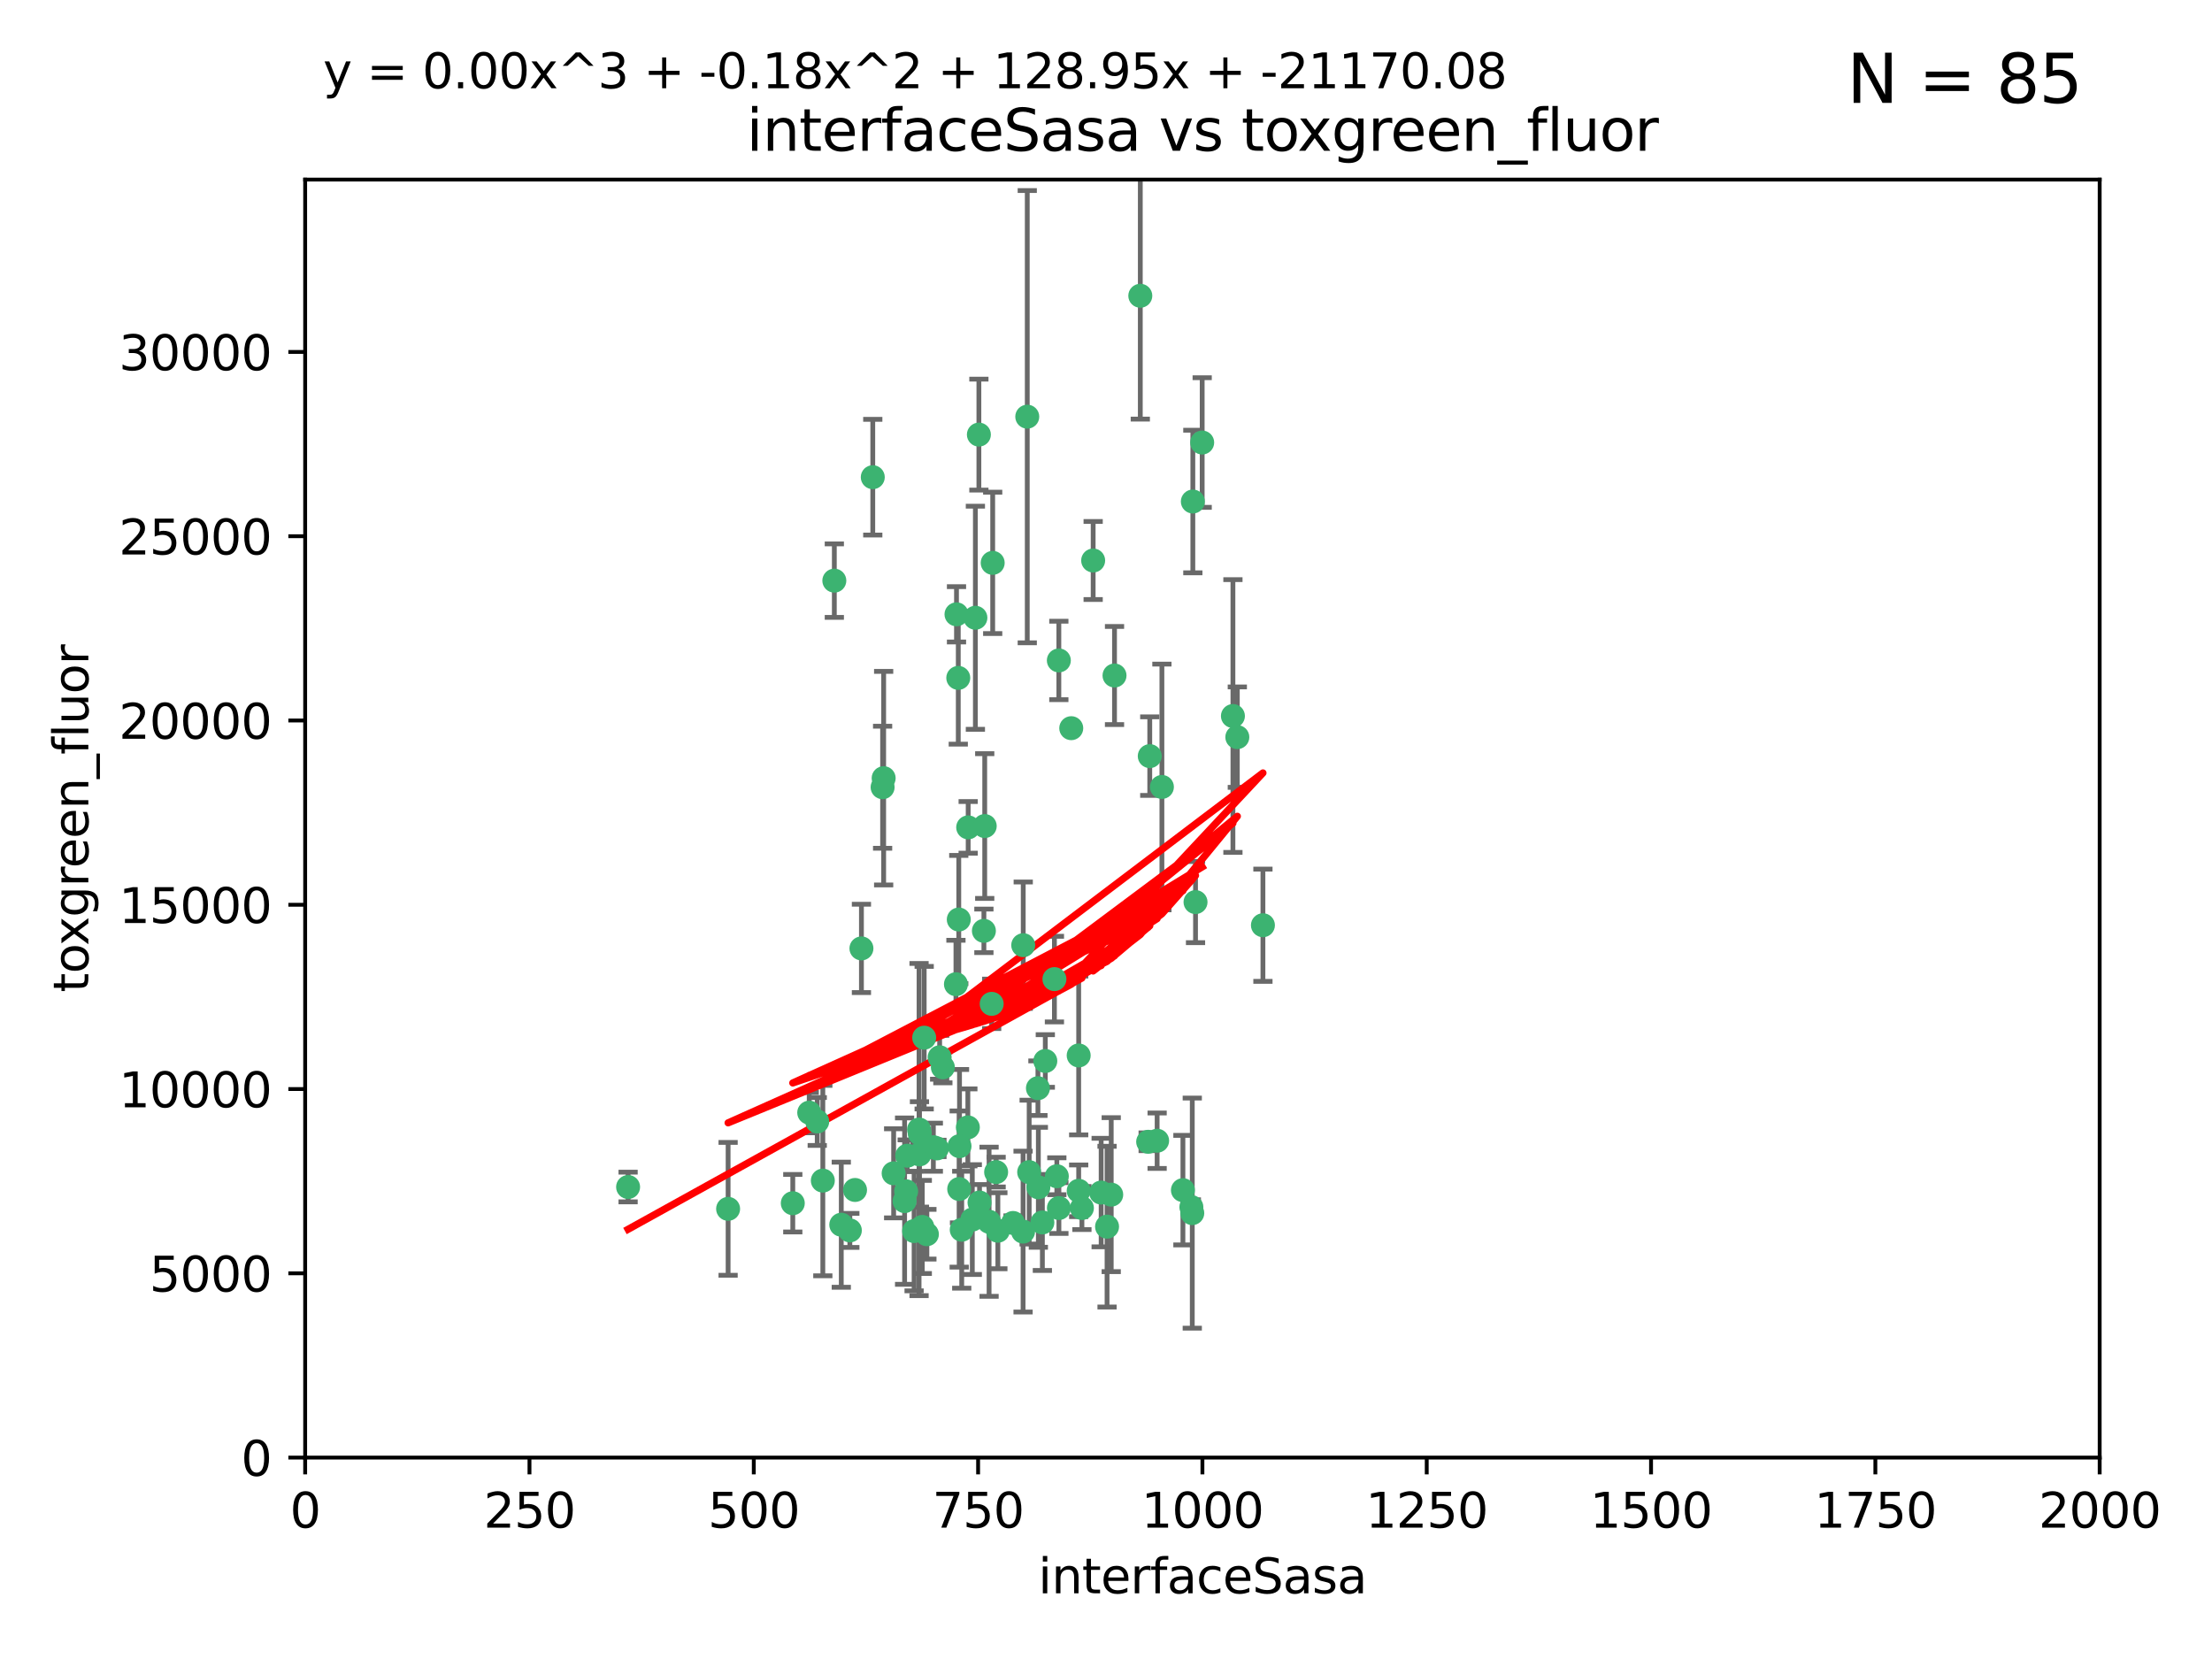 <?xml version="1.0" encoding="utf-8" standalone="no"?>
<!DOCTYPE svg PUBLIC "-//W3C//DTD SVG 1.1//EN"
  "http://www.w3.org/Graphics/SVG/1.1/DTD/svg11.dtd">
<svg xmlns:xlink="http://www.w3.org/1999/xlink" width="460.8pt" height="345.6pt" viewBox="0 0 460.8 345.6" xmlns="http://www.w3.org/2000/svg" version="1.1">
 <defs>
  <style type="text/css">*{stroke-linejoin: round; stroke-linecap: butt}</style>
 </defs>
 <g id="figure_1">
  <g id="patch_1">
   <path d="M 0 345.6 
L 460.8 345.6 
L 460.8 0 
L 0 0 
z
" style="fill: #ffffff"/>
  </g>
  <g id="axes_1">
   <g id="patch_2">
    <path d="M 63.571 303.64 
L 437.4 303.64 
L 437.4 37.411 
L 63.571 37.411 
z
" style="fill: #ffffff"/>
   </g>
   <g id="PathCollection_1">
    <defs>
     <path id="mb4b1231d9b" d="M 0 1.118 
C 0.297 1.118 0.581 1 0.791 0.791 
C 1 0.581 1.118 0.297 1.118 0 
C 1.118 -0.297 1 -0.581 0.791 -0.791 
C 0.581 -1 0.297 -1.118 0 -1.118 
C -0.297 -1.118 -0.581 -1 -0.791 -0.791 
C -1 -0.581 -1.118 -0.297 -1.118 0 
C -1.118 0.297 -1 0.581 -0.791 0.791 
C -0.581 1 -0.297 1.118 0 1.118 
z
" style="stroke: #3cb371"/>
    </defs>
    <g clip-path="url(#p99ca01259d)">
     <use xlink:href="#mb4b1231d9b" x="250.437" y="92.187" style="fill: #3cb371; stroke: #3cb371"/>
     <use xlink:href="#mb4b1231d9b" x="191.458" y="235.304" style="fill: #3cb371; stroke: #3cb371"/>
     <use xlink:href="#mb4b1231d9b" x="219.656" y="203.965" style="fill: #3cb371; stroke: #3cb371"/>
     <use xlink:href="#mb4b1231d9b" x="223.161" y="151.693" style="fill: #3cb371; stroke: #3cb371"/>
     <use xlink:href="#mb4b1231d9b" x="242.046" y="163.936" style="fill: #3cb371; stroke: #3cb371"/>
     <use xlink:href="#mb4b1231d9b" x="248.491" y="104.476" style="fill: #3cb371; stroke: #3cb371"/>
     <use xlink:href="#mb4b1231d9b" x="227.725" y="116.762" style="fill: #3cb371; stroke: #3cb371"/>
     <use xlink:href="#mb4b1231d9b" x="237.546" y="61.614" style="fill: #3cb371; stroke: #3cb371"/>
     <use xlink:href="#mb4b1231d9b" x="257.757" y="153.559" style="fill: #3cb371; stroke: #3cb371"/>
     <use xlink:href="#mb4b1231d9b" x="206.796" y="117.254" style="fill: #3cb371; stroke: #3cb371"/>
     <use xlink:href="#mb4b1231d9b" x="206.585" y="209.121" style="fill: #3cb371; stroke: #3cb371"/>
     <use xlink:href="#mb4b1231d9b" x="256.841" y="149.16" style="fill: #3cb371; stroke: #3cb371"/>
     <use xlink:href="#mb4b1231d9b" x="199.256" y="127.973" style="fill: #3cb371; stroke: #3cb371"/>
     <use xlink:href="#mb4b1231d9b" x="213.159" y="196.901" style="fill: #3cb371; stroke: #3cb371"/>
     <use xlink:href="#mb4b1231d9b" x="239.183" y="237.854" style="fill: #3cb371; stroke: #3cb371"/>
     <use xlink:href="#mb4b1231d9b" x="220.577" y="137.58" style="fill: #3cb371; stroke: #3cb371"/>
     <use xlink:href="#mb4b1231d9b" x="203.92" y="90.534" style="fill: #3cb371; stroke: #3cb371"/>
     <use xlink:href="#mb4b1231d9b" x="181.815" y="99.407" style="fill: #3cb371; stroke: #3cb371"/>
     <use xlink:href="#mb4b1231d9b" x="216.22" y="226.692" style="fill: #3cb371; stroke: #3cb371"/>
     <use xlink:href="#mb4b1231d9b" x="207.873" y="256.385" style="fill: #3cb371; stroke: #3cb371"/>
     <use xlink:href="#mb4b1231d9b" x="213.998" y="86.8" style="fill: #3cb371; stroke: #3cb371"/>
     <use xlink:href="#mb4b1231d9b" x="188.766" y="248.172" style="fill: #3cb371; stroke: #3cb371"/>
     <use xlink:href="#mb4b1231d9b" x="263.091" y="192.743" style="fill: #3cb371; stroke: #3cb371"/>
     <use xlink:href="#mb4b1231d9b" x="220.589" y="251.655" style="fill: #3cb371; stroke: #3cb371"/>
     <use xlink:href="#mb4b1231d9b" x="214.396" y="244.178" style="fill: #3cb371; stroke: #3cb371"/>
     <use xlink:href="#mb4b1231d9b" x="203.191" y="128.689" style="fill: #3cb371; stroke: #3cb371"/>
     <use xlink:href="#mb4b1231d9b" x="230.62" y="255.535" style="fill: #3cb371; stroke: #3cb371"/>
     <use xlink:href="#mb4b1231d9b" x="249.05" y="187.922" style="fill: #3cb371; stroke: #3cb371"/>
     <use xlink:href="#mb4b1231d9b" x="183.864" y="163.993" style="fill: #3cb371; stroke: #3cb371"/>
     <use xlink:href="#mb4b1231d9b" x="178.12" y="247.891" style="fill: #3cb371; stroke: #3cb371"/>
     <use xlink:href="#mb4b1231d9b" x="248.185" y="251.452" style="fill: #3cb371; stroke: #3cb371"/>
     <use xlink:href="#mb4b1231d9b" x="220.157" y="245.034" style="fill: #3cb371; stroke: #3cb371"/>
     <use xlink:href="#mb4b1231d9b" x="199.626" y="141.216" style="fill: #3cb371; stroke: #3cb371"/>
     <use xlink:href="#mb4b1231d9b" x="246.424" y="247.93" style="fill: #3cb371; stroke: #3cb371"/>
     <use xlink:href="#mb4b1231d9b" x="199.14" y="205.029" style="fill: #3cb371; stroke: #3cb371"/>
     <use xlink:href="#mb4b1231d9b" x="168.576" y="231.782" style="fill: #3cb371; stroke: #3cb371"/>
     <use xlink:href="#mb4b1231d9b" x="216.308" y="247.337" style="fill: #3cb371; stroke: #3cb371"/>
     <use xlink:href="#mb4b1231d9b" x="231.488" y="248.866" style="fill: #3cb371; stroke: #3cb371"/>
     <use xlink:href="#mb4b1231d9b" x="239.516" y="157.513" style="fill: #3cb371; stroke: #3cb371"/>
     <use xlink:href="#mb4b1231d9b" x="204.964" y="193.912" style="fill: #3cb371; stroke: #3cb371"/>
     <use xlink:href="#mb4b1231d9b" x="190.426" y="256.455" style="fill: #3cb371; stroke: #3cb371"/>
     <use xlink:href="#mb4b1231d9b" x="229.39" y="248.434" style="fill: #3cb371; stroke: #3cb371"/>
     <use xlink:href="#mb4b1231d9b" x="170.245" y="233.624" style="fill: #3cb371; stroke: #3cb371"/>
     <use xlink:href="#mb4b1231d9b" x="224.71" y="219.87" style="fill: #3cb371; stroke: #3cb371"/>
     <use xlink:href="#mb4b1231d9b" x="192.129" y="255.594" style="fill: #3cb371; stroke: #3cb371"/>
     <use xlink:href="#mb4b1231d9b" x="205.136" y="172.082" style="fill: #3cb371; stroke: #3cb371"/>
     <use xlink:href="#mb4b1231d9b" x="213.125" y="256.562" style="fill: #3cb371; stroke: #3cb371"/>
     <use xlink:href="#mb4b1231d9b" x="201.621" y="234.855" style="fill: #3cb371; stroke: #3cb371"/>
     <use xlink:href="#mb4b1231d9b" x="194.434" y="238.981" style="fill: #3cb371; stroke: #3cb371"/>
     <use xlink:href="#mb4b1231d9b" x="201.69" y="172.356" style="fill: #3cb371; stroke: #3cb371"/>
     <use xlink:href="#mb4b1231d9b" x="175.254" y="255.131" style="fill: #3cb371; stroke: #3cb371"/>
     <use xlink:href="#mb4b1231d9b" x="248.372" y="252.714" style="fill: #3cb371; stroke: #3cb371"/>
     <use xlink:href="#mb4b1231d9b" x="191.602" y="236.134" style="fill: #3cb371; stroke: #3cb371"/>
     <use xlink:href="#mb4b1231d9b" x="199.884" y="238.765" style="fill: #3cb371; stroke: #3cb371"/>
     <use xlink:href="#mb4b1231d9b" x="191.542" y="240.483" style="fill: #3cb371; stroke: #3cb371"/>
     <use xlink:href="#mb4b1231d9b" x="199.731" y="191.554" style="fill: #3cb371; stroke: #3cb371"/>
     <use xlink:href="#mb4b1231d9b" x="224.71" y="248.063" style="fill: #3cb371; stroke: #3cb371"/>
     <use xlink:href="#mb4b1231d9b" x="196.417" y="222.343" style="fill: #3cb371; stroke: #3cb371"/>
     <use xlink:href="#mb4b1231d9b" x="199.821" y="247.697" style="fill: #3cb371; stroke: #3cb371"/>
     <use xlink:href="#mb4b1231d9b" x="207.512" y="244.17" style="fill: #3cb371; stroke: #3cb371"/>
     <use xlink:href="#mb4b1231d9b" x="206.043" y="254.514" style="fill: #3cb371; stroke: #3cb371"/>
     <use xlink:href="#mb4b1231d9b" x="186.163" y="244.423" style="fill: #3cb371; stroke: #3cb371"/>
     <use xlink:href="#mb4b1231d9b" x="192.525" y="216.17" style="fill: #3cb371; stroke: #3cb371"/>
     <use xlink:href="#mb4b1231d9b" x="200.346" y="256.174" style="fill: #3cb371; stroke: #3cb371"/>
     <use xlink:href="#mb4b1231d9b" x="184.082" y="162.105" style="fill: #3cb371; stroke: #3cb371"/>
     <use xlink:href="#mb4b1231d9b" x="217.146" y="254.661" style="fill: #3cb371; stroke: #3cb371"/>
     <use xlink:href="#mb4b1231d9b" x="232.174" y="140.722" style="fill: #3cb371; stroke: #3cb371"/>
     <use xlink:href="#mb4b1231d9b" x="179.453" y="197.571" style="fill: #3cb371; stroke: #3cb371"/>
     <use xlink:href="#mb4b1231d9b" x="211.034" y="254.764" style="fill: #3cb371; stroke: #3cb371"/>
     <use xlink:href="#mb4b1231d9b" x="241.052" y="237.633" style="fill: #3cb371; stroke: #3cb371"/>
     <use xlink:href="#mb4b1231d9b" x="165.152" y="250.652" style="fill: #3cb371; stroke: #3cb371"/>
     <use xlink:href="#mb4b1231d9b" x="193.088" y="257.112" style="fill: #3cb371; stroke: #3cb371"/>
     <use xlink:href="#mb4b1231d9b" x="202.548" y="254.057" style="fill: #3cb371; stroke: #3cb371"/>
     <use xlink:href="#mb4b1231d9b" x="188.445" y="250.216" style="fill: #3cb371; stroke: #3cb371"/>
     <use xlink:href="#mb4b1231d9b" x="217.757" y="221.023" style="fill: #3cb371; stroke: #3cb371"/>
     <use xlink:href="#mb4b1231d9b" x="173.806" y="120.958" style="fill: #3cb371; stroke: #3cb371"/>
     <use xlink:href="#mb4b1231d9b" x="171.41" y="245.94" style="fill: #3cb371; stroke: #3cb371"/>
     <use xlink:href="#mb4b1231d9b" x="195.181" y="239.234" style="fill: #3cb371; stroke: #3cb371"/>
     <use xlink:href="#mb4b1231d9b" x="204.052" y="250.509" style="fill: #3cb371; stroke: #3cb371"/>
     <use xlink:href="#mb4b1231d9b" x="195.744" y="220.252" style="fill: #3cb371; stroke: #3cb371"/>
     <use xlink:href="#mb4b1231d9b" x="177.039" y="256.316" style="fill: #3cb371; stroke: #3cb371"/>
     <use xlink:href="#mb4b1231d9b" x="188.987" y="240.757" style="fill: #3cb371; stroke: #3cb371"/>
     <use xlink:href="#mb4b1231d9b" x="151.679" y="251.825" style="fill: #3cb371; stroke: #3cb371"/>
     <use xlink:href="#mb4b1231d9b" x="225.383" y="251.653" style="fill: #3cb371; stroke: #3cb371"/>
     <use xlink:href="#mb4b1231d9b" x="130.845" y="247.276" style="fill: #3cb371; stroke: #3cb371"/>
    </g>
   </g>
   <g id="matplotlib.axis_1">
    <g id="xtick_1">
     <g id="line2d_1">
      <defs>
       <path id="m7be682664f" d="M 0 0 
L 0 3.5 
" style="stroke: #000000; stroke-width: 0.8"/>
      </defs>
      <g>
       <use xlink:href="#m7be682664f" x="63.571" y="303.64" style="stroke: #000000; stroke-width: 0.8"/>
      </g>
     </g>
     <g id="text_1">
      <!-- 0 -->
      <g transform="translate(60.39 318.238)scale(0.1 -0.1)">
       <defs>
        <path id="DejaVuSans-30" d="M 2034 4250 
Q 1547 4250 1301 3770 
Q 1056 3291 1056 2328 
Q 1056 1369 1301 889 
Q 1547 409 2034 409 
Q 2525 409 2770 889 
Q 3016 1369 3016 2328 
Q 3016 3291 2770 3770 
Q 2525 4250 2034 4250 
z
M 2034 4750 
Q 2819 4750 3233 4129 
Q 3647 3509 3647 2328 
Q 3647 1150 3233 529 
Q 2819 -91 2034 -91 
Q 1250 -91 836 529 
Q 422 1150 422 2328 
Q 422 3509 836 4129 
Q 1250 4750 2034 4750 
z
" transform="scale(0.016)"/>
       </defs>
       <use xlink:href="#DejaVuSans-30"/>
      </g>
     </g>
    </g>
    <g id="xtick_2">
     <g id="line2d_2">
      <g>
       <use xlink:href="#m7be682664f" x="110.3" y="303.64" style="stroke: #000000; stroke-width: 0.8"/>
      </g>
     </g>
     <g id="text_2">
      <!-- 250 -->
      <g transform="translate(100.756 318.238)scale(0.1 -0.1)">
       <defs>
        <path id="DejaVuSans-32" d="M 1228 531 
L 3431 531 
L 3431 0 
L 469 0 
L 469 531 
Q 828 903 1448 1529 
Q 2069 2156 2228 2338 
Q 2531 2678 2651 2914 
Q 2772 3150 2772 3378 
Q 2772 3750 2511 3984 
Q 2250 4219 1831 4219 
Q 1534 4219 1204 4116 
Q 875 4013 500 3803 
L 500 4441 
Q 881 4594 1212 4672 
Q 1544 4750 1819 4750 
Q 2544 4750 2975 4387 
Q 3406 4025 3406 3419 
Q 3406 3131 3298 2873 
Q 3191 2616 2906 2266 
Q 2828 2175 2409 1742 
Q 1991 1309 1228 531 
z
" transform="scale(0.016)"/>
        <path id="DejaVuSans-35" d="M 691 4666 
L 3169 4666 
L 3169 4134 
L 1269 4134 
L 1269 2991 
Q 1406 3038 1543 3061 
Q 1681 3084 1819 3084 
Q 2600 3084 3056 2656 
Q 3513 2228 3513 1497 
Q 3513 744 3044 326 
Q 2575 -91 1722 -91 
Q 1428 -91 1123 -41 
Q 819 9 494 109 
L 494 744 
Q 775 591 1075 516 
Q 1375 441 1709 441 
Q 2250 441 2565 725 
Q 2881 1009 2881 1497 
Q 2881 1984 2565 2268 
Q 2250 2553 1709 2553 
Q 1456 2553 1204 2497 
Q 953 2441 691 2322 
L 691 4666 
z
" transform="scale(0.016)"/>
       </defs>
       <use xlink:href="#DejaVuSans-32"/>
       <use xlink:href="#DejaVuSans-35" x="63.623"/>
       <use xlink:href="#DejaVuSans-30" x="127.246"/>
      </g>
     </g>
    </g>
    <g id="xtick_3">
     <g id="line2d_3">
      <g>
       <use xlink:href="#m7be682664f" x="157.028" y="303.64" style="stroke: #000000; stroke-width: 0.8"/>
      </g>
     </g>
     <g id="text_3">
      <!-- 500 -->
      <g transform="translate(147.485 318.238)scale(0.1 -0.1)">
       <use xlink:href="#DejaVuSans-35"/>
       <use xlink:href="#DejaVuSans-30" x="63.623"/>
       <use xlink:href="#DejaVuSans-30" x="127.246"/>
      </g>
     </g>
    </g>
    <g id="xtick_4">
     <g id="line2d_4">
      <g>
       <use xlink:href="#m7be682664f" x="203.757" y="303.64" style="stroke: #000000; stroke-width: 0.8"/>
      </g>
     </g>
     <g id="text_4">
      <!-- 750 -->
      <g transform="translate(194.213 318.238)scale(0.1 -0.1)">
       <defs>
        <path id="DejaVuSans-37" d="M 525 4666 
L 3525 4666 
L 3525 4397 
L 1831 0 
L 1172 0 
L 2766 4134 
L 525 4134 
L 525 4666 
z
" transform="scale(0.016)"/>
       </defs>
       <use xlink:href="#DejaVuSans-37"/>
       <use xlink:href="#DejaVuSans-35" x="63.623"/>
       <use xlink:href="#DejaVuSans-30" x="127.246"/>
      </g>
     </g>
    </g>
    <g id="xtick_5">
     <g id="line2d_5">
      <g>
       <use xlink:href="#m7be682664f" x="250.486" y="303.64" style="stroke: #000000; stroke-width: 0.8"/>
      </g>
     </g>
     <g id="text_5">
      <!-- 1000 -->
      <g transform="translate(237.761 318.238)scale(0.1 -0.1)">
       <defs>
        <path id="DejaVuSans-31" d="M 794 531 
L 1825 531 
L 1825 4091 
L 703 3866 
L 703 4441 
L 1819 4666 
L 2450 4666 
L 2450 531 
L 3481 531 
L 3481 0 
L 794 0 
L 794 531 
z
" transform="scale(0.016)"/>
       </defs>
       <use xlink:href="#DejaVuSans-31"/>
       <use xlink:href="#DejaVuSans-30" x="63.623"/>
       <use xlink:href="#DejaVuSans-30" x="127.246"/>
       <use xlink:href="#DejaVuSans-30" x="190.869"/>
      </g>
     </g>
    </g>
    <g id="xtick_6">
     <g id="line2d_6">
      <g>
       <use xlink:href="#m7be682664f" x="297.214" y="303.64" style="stroke: #000000; stroke-width: 0.8"/>
      </g>
     </g>
     <g id="text_6">
      <!-- 1250 -->
      <g transform="translate(284.489 318.238)scale(0.1 -0.1)">
       <use xlink:href="#DejaVuSans-31"/>
       <use xlink:href="#DejaVuSans-32" x="63.623"/>
       <use xlink:href="#DejaVuSans-35" x="127.246"/>
       <use xlink:href="#DejaVuSans-30" x="190.869"/>
      </g>
     </g>
    </g>
    <g id="xtick_7">
     <g id="line2d_7">
      <g>
       <use xlink:href="#m7be682664f" x="343.943" y="303.64" style="stroke: #000000; stroke-width: 0.8"/>
      </g>
     </g>
     <g id="text_7">
      <!-- 1500 -->
      <g transform="translate(331.218 318.238)scale(0.1 -0.1)">
       <use xlink:href="#DejaVuSans-31"/>
       <use xlink:href="#DejaVuSans-35" x="63.623"/>
       <use xlink:href="#DejaVuSans-30" x="127.246"/>
       <use xlink:href="#DejaVuSans-30" x="190.869"/>
      </g>
     </g>
    </g>
    <g id="xtick_8">
     <g id="line2d_8">
      <g>
       <use xlink:href="#m7be682664f" x="390.671" y="303.64" style="stroke: #000000; stroke-width: 0.8"/>
      </g>
     </g>
     <g id="text_8">
      <!-- 1750 -->
      <g transform="translate(377.946 318.238)scale(0.1 -0.1)">
       <use xlink:href="#DejaVuSans-31"/>
       <use xlink:href="#DejaVuSans-37" x="63.623"/>
       <use xlink:href="#DejaVuSans-35" x="127.246"/>
       <use xlink:href="#DejaVuSans-30" x="190.869"/>
      </g>
     </g>
    </g>
    <g id="xtick_9">
     <g id="line2d_9">
      <g>
       <use xlink:href="#m7be682664f" x="437.4" y="303.64" style="stroke: #000000; stroke-width: 0.8"/>
      </g>
     </g>
     <g id="text_9">
      <!-- 2000 -->
      <g transform="translate(424.675 318.238)scale(0.1 -0.1)">
       <use xlink:href="#DejaVuSans-32"/>
       <use xlink:href="#DejaVuSans-30" x="63.623"/>
       <use xlink:href="#DejaVuSans-30" x="127.246"/>
       <use xlink:href="#DejaVuSans-30" x="190.869"/>
      </g>
     </g>
    </g>
    <g id="text_10">
     <!-- interfaceSasa -->
     <g transform="translate(216.279 331.917)scale(0.1 -0.1)">
      <defs>
       <path id="DejaVuSans-69" d="M 603 3500 
L 1178 3500 
L 1178 0 
L 603 0 
L 603 3500 
z
M 603 4863 
L 1178 4863 
L 1178 4134 
L 603 4134 
L 603 4863 
z
" transform="scale(0.016)"/>
       <path id="DejaVuSans-6e" d="M 3513 2113 
L 3513 0 
L 2938 0 
L 2938 2094 
Q 2938 2591 2744 2837 
Q 2550 3084 2163 3084 
Q 1697 3084 1428 2787 
Q 1159 2491 1159 1978 
L 1159 0 
L 581 0 
L 581 3500 
L 1159 3500 
L 1159 2956 
Q 1366 3272 1645 3428 
Q 1925 3584 2291 3584 
Q 2894 3584 3203 3211 
Q 3513 2838 3513 2113 
z
" transform="scale(0.016)"/>
       <path id="DejaVuSans-74" d="M 1172 4494 
L 1172 3500 
L 2356 3500 
L 2356 3053 
L 1172 3053 
L 1172 1153 
Q 1172 725 1289 603 
Q 1406 481 1766 481 
L 2356 481 
L 2356 0 
L 1766 0 
Q 1100 0 847 248 
Q 594 497 594 1153 
L 594 3053 
L 172 3053 
L 172 3500 
L 594 3500 
L 594 4494 
L 1172 4494 
z
" transform="scale(0.016)"/>
       <path id="DejaVuSans-65" d="M 3597 1894 
L 3597 1613 
L 953 1613 
Q 991 1019 1311 708 
Q 1631 397 2203 397 
Q 2534 397 2845 478 
Q 3156 559 3463 722 
L 3463 178 
Q 3153 47 2828 -22 
Q 2503 -91 2169 -91 
Q 1331 -91 842 396 
Q 353 884 353 1716 
Q 353 2575 817 3079 
Q 1281 3584 2069 3584 
Q 2775 3584 3186 3129 
Q 3597 2675 3597 1894 
z
M 3022 2063 
Q 3016 2534 2758 2815 
Q 2500 3097 2075 3097 
Q 1594 3097 1305 2825 
Q 1016 2553 972 2059 
L 3022 2063 
z
" transform="scale(0.016)"/>
       <path id="DejaVuSans-72" d="M 2631 2963 
Q 2534 3019 2420 3045 
Q 2306 3072 2169 3072 
Q 1681 3072 1420 2755 
Q 1159 2438 1159 1844 
L 1159 0 
L 581 0 
L 581 3500 
L 1159 3500 
L 1159 2956 
Q 1341 3275 1631 3429 
Q 1922 3584 2338 3584 
Q 2397 3584 2469 3576 
Q 2541 3569 2628 3553 
L 2631 2963 
z
" transform="scale(0.016)"/>
       <path id="DejaVuSans-66" d="M 2375 4863 
L 2375 4384 
L 1825 4384 
Q 1516 4384 1395 4259 
Q 1275 4134 1275 3809 
L 1275 3500 
L 2222 3500 
L 2222 3053 
L 1275 3053 
L 1275 0 
L 697 0 
L 697 3053 
L 147 3053 
L 147 3500 
L 697 3500 
L 697 3744 
Q 697 4328 969 4595 
Q 1241 4863 1831 4863 
L 2375 4863 
z
" transform="scale(0.016)"/>
       <path id="DejaVuSans-61" d="M 2194 1759 
Q 1497 1759 1228 1600 
Q 959 1441 959 1056 
Q 959 750 1161 570 
Q 1363 391 1709 391 
Q 2188 391 2477 730 
Q 2766 1069 2766 1631 
L 2766 1759 
L 2194 1759 
z
M 3341 1997 
L 3341 0 
L 2766 0 
L 2766 531 
Q 2569 213 2275 61 
Q 1981 -91 1556 -91 
Q 1019 -91 701 211 
Q 384 513 384 1019 
Q 384 1609 779 1909 
Q 1175 2209 1959 2209 
L 2766 2209 
L 2766 2266 
Q 2766 2663 2505 2880 
Q 2244 3097 1772 3097 
Q 1472 3097 1187 3025 
Q 903 2953 641 2809 
L 641 3341 
Q 956 3463 1253 3523 
Q 1550 3584 1831 3584 
Q 2591 3584 2966 3190 
Q 3341 2797 3341 1997 
z
" transform="scale(0.016)"/>
       <path id="DejaVuSans-63" d="M 3122 3366 
L 3122 2828 
Q 2878 2963 2633 3030 
Q 2388 3097 2138 3097 
Q 1578 3097 1268 2742 
Q 959 2388 959 1747 
Q 959 1106 1268 751 
Q 1578 397 2138 397 
Q 2388 397 2633 464 
Q 2878 531 3122 666 
L 3122 134 
Q 2881 22 2623 -34 
Q 2366 -91 2075 -91 
Q 1284 -91 818 406 
Q 353 903 353 1747 
Q 353 2603 823 3093 
Q 1294 3584 2113 3584 
Q 2378 3584 2631 3529 
Q 2884 3475 3122 3366 
z
" transform="scale(0.016)"/>
       <path id="DejaVuSans-53" d="M 3425 4513 
L 3425 3897 
Q 3066 4069 2747 4153 
Q 2428 4238 2131 4238 
Q 1616 4238 1336 4038 
Q 1056 3838 1056 3469 
Q 1056 3159 1242 3001 
Q 1428 2844 1947 2747 
L 2328 2669 
Q 3034 2534 3370 2195 
Q 3706 1856 3706 1288 
Q 3706 609 3251 259 
Q 2797 -91 1919 -91 
Q 1588 -91 1214 -16 
Q 841 59 441 206 
L 441 856 
Q 825 641 1194 531 
Q 1563 422 1919 422 
Q 2459 422 2753 634 
Q 3047 847 3047 1241 
Q 3047 1584 2836 1778 
Q 2625 1972 2144 2069 
L 1759 2144 
Q 1053 2284 737 2584 
Q 422 2884 422 3419 
Q 422 4038 858 4394 
Q 1294 4750 2059 4750 
Q 2388 4750 2728 4690 
Q 3069 4631 3425 4513 
z
" transform="scale(0.016)"/>
       <path id="DejaVuSans-73" d="M 2834 3397 
L 2834 2853 
Q 2591 2978 2328 3040 
Q 2066 3103 1784 3103 
Q 1356 3103 1142 2972 
Q 928 2841 928 2578 
Q 928 2378 1081 2264 
Q 1234 2150 1697 2047 
L 1894 2003 
Q 2506 1872 2764 1633 
Q 3022 1394 3022 966 
Q 3022 478 2636 193 
Q 2250 -91 1575 -91 
Q 1294 -91 989 -36 
Q 684 19 347 128 
L 347 722 
Q 666 556 975 473 
Q 1284 391 1588 391 
Q 1994 391 2212 530 
Q 2431 669 2431 922 
Q 2431 1156 2273 1281 
Q 2116 1406 1581 1522 
L 1381 1569 
Q 847 1681 609 1914 
Q 372 2147 372 2553 
Q 372 3047 722 3315 
Q 1072 3584 1716 3584 
Q 2034 3584 2315 3537 
Q 2597 3491 2834 3397 
z
" transform="scale(0.016)"/>
      </defs>
      <use xlink:href="#DejaVuSans-69"/>
      <use xlink:href="#DejaVuSans-6e" x="27.783"/>
      <use xlink:href="#DejaVuSans-74" x="91.162"/>
      <use xlink:href="#DejaVuSans-65" x="130.371"/>
      <use xlink:href="#DejaVuSans-72" x="191.895"/>
      <use xlink:href="#DejaVuSans-66" x="233.008"/>
      <use xlink:href="#DejaVuSans-61" x="268.213"/>
      <use xlink:href="#DejaVuSans-63" x="329.492"/>
      <use xlink:href="#DejaVuSans-65" x="384.473"/>
      <use xlink:href="#DejaVuSans-53" x="445.996"/>
      <use xlink:href="#DejaVuSans-61" x="509.473"/>
      <use xlink:href="#DejaVuSans-73" x="570.752"/>
      <use xlink:href="#DejaVuSans-61" x="622.852"/>
     </g>
    </g>
   </g>
   <g id="matplotlib.axis_2">
    <g id="ytick_1">
     <g id="line2d_10">
      <defs>
       <path id="mad62e99709" d="M 0 0 
L -3.5 0 
" style="stroke: #000000; stroke-width: 0.8"/>
      </defs>
      <g>
       <use xlink:href="#mad62e99709" x="63.571" y="303.64" style="stroke: #000000; stroke-width: 0.8"/>
      </g>
     </g>
     <g id="text_11">
      <!-- 0 -->
      <g transform="translate(50.209 307.439)scale(0.1 -0.1)">
       <use xlink:href="#DejaVuSans-30"/>
      </g>
     </g>
    </g>
    <g id="ytick_2">
     <g id="line2d_11">
      <g>
       <use xlink:href="#mad62e99709" x="63.571" y="265.253" style="stroke: #000000; stroke-width: 0.8"/>
      </g>
     </g>
     <g id="text_12">
      <!-- 5000 -->
      <g transform="translate(31.121 269.052)scale(0.1 -0.1)">
       <use xlink:href="#DejaVuSans-35"/>
       <use xlink:href="#DejaVuSans-30" x="63.623"/>
       <use xlink:href="#DejaVuSans-30" x="127.246"/>
       <use xlink:href="#DejaVuSans-30" x="190.869"/>
      </g>
     </g>
    </g>
    <g id="ytick_3">
     <g id="line2d_12">
      <g>
       <use xlink:href="#mad62e99709" x="63.571" y="226.866" style="stroke: #000000; stroke-width: 0.8"/>
      </g>
     </g>
     <g id="text_13">
      <!-- 10000 -->
      <g transform="translate(24.759 230.665)scale(0.1 -0.1)">
       <use xlink:href="#DejaVuSans-31"/>
       <use xlink:href="#DejaVuSans-30" x="63.623"/>
       <use xlink:href="#DejaVuSans-30" x="127.246"/>
       <use xlink:href="#DejaVuSans-30" x="190.869"/>
       <use xlink:href="#DejaVuSans-30" x="254.492"/>
      </g>
     </g>
    </g>
    <g id="ytick_4">
     <g id="line2d_13">
      <g>
       <use xlink:href="#mad62e99709" x="63.571" y="188.479" style="stroke: #000000; stroke-width: 0.8"/>
      </g>
     </g>
     <g id="text_14">
      <!-- 15000 -->
      <g transform="translate(24.759 192.278)scale(0.1 -0.1)">
       <use xlink:href="#DejaVuSans-31"/>
       <use xlink:href="#DejaVuSans-35" x="63.623"/>
       <use xlink:href="#DejaVuSans-30" x="127.246"/>
       <use xlink:href="#DejaVuSans-30" x="190.869"/>
       <use xlink:href="#DejaVuSans-30" x="254.492"/>
      </g>
     </g>
    </g>
    <g id="ytick_5">
     <g id="line2d_14">
      <g>
       <use xlink:href="#mad62e99709" x="63.571" y="150.092" style="stroke: #000000; stroke-width: 0.8"/>
      </g>
     </g>
     <g id="text_15">
      <!-- 20000 -->
      <g transform="translate(24.759 153.891)scale(0.1 -0.1)">
       <use xlink:href="#DejaVuSans-32"/>
       <use xlink:href="#DejaVuSans-30" x="63.623"/>
       <use xlink:href="#DejaVuSans-30" x="127.246"/>
       <use xlink:href="#DejaVuSans-30" x="190.869"/>
       <use xlink:href="#DejaVuSans-30" x="254.492"/>
      </g>
     </g>
    </g>
    <g id="ytick_6">
     <g id="line2d_15">
      <g>
       <use xlink:href="#mad62e99709" x="63.571" y="111.705" style="stroke: #000000; stroke-width: 0.8"/>
      </g>
     </g>
     <g id="text_16">
      <!-- 25000 -->
      <g transform="translate(24.759 115.504)scale(0.1 -0.1)">
       <use xlink:href="#DejaVuSans-32"/>
       <use xlink:href="#DejaVuSans-35" x="63.623"/>
       <use xlink:href="#DejaVuSans-30" x="127.246"/>
       <use xlink:href="#DejaVuSans-30" x="190.869"/>
       <use xlink:href="#DejaVuSans-30" x="254.492"/>
      </g>
     </g>
    </g>
    <g id="ytick_7">
     <g id="line2d_16">
      <g>
       <use xlink:href="#mad62e99709" x="63.571" y="73.317" style="stroke: #000000; stroke-width: 0.8"/>
      </g>
     </g>
     <g id="text_17">
      <!-- 30000 -->
      <g transform="translate(24.759 77.117)scale(0.1 -0.1)">
       <defs>
        <path id="DejaVuSans-33" d="M 2597 2516 
Q 3050 2419 3304 2112 
Q 3559 1806 3559 1356 
Q 3559 666 3084 287 
Q 2609 -91 1734 -91 
Q 1441 -91 1130 -33 
Q 819 25 488 141 
L 488 750 
Q 750 597 1062 519 
Q 1375 441 1716 441 
Q 2309 441 2620 675 
Q 2931 909 2931 1356 
Q 2931 1769 2642 2001 
Q 2353 2234 1838 2234 
L 1294 2234 
L 1294 2753 
L 1863 2753 
Q 2328 2753 2575 2939 
Q 2822 3125 2822 3475 
Q 2822 3834 2567 4026 
Q 2313 4219 1838 4219 
Q 1578 4219 1281 4162 
Q 984 4106 628 3988 
L 628 4550 
Q 988 4650 1302 4700 
Q 1616 4750 1894 4750 
Q 2613 4750 3031 4423 
Q 3450 4097 3450 3541 
Q 3450 3153 3228 2886 
Q 3006 2619 2597 2516 
z
" transform="scale(0.016)"/>
       </defs>
       <use xlink:href="#DejaVuSans-33"/>
       <use xlink:href="#DejaVuSans-30" x="63.623"/>
       <use xlink:href="#DejaVuSans-30" x="127.246"/>
       <use xlink:href="#DejaVuSans-30" x="190.869"/>
       <use xlink:href="#DejaVuSans-30" x="254.492"/>
      </g>
     </g>
    </g>
    <g id="text_18">
     <!-- toxgreen_fluor -->
     <g transform="translate(18.401 206.72)rotate(-90)scale(0.1 -0.1)">
      <defs>
       <path id="DejaVuSans-6f" d="M 1959 3097 
Q 1497 3097 1228 2736 
Q 959 2375 959 1747 
Q 959 1119 1226 758 
Q 1494 397 1959 397 
Q 2419 397 2687 759 
Q 2956 1122 2956 1747 
Q 2956 2369 2687 2733 
Q 2419 3097 1959 3097 
z
M 1959 3584 
Q 2709 3584 3137 3096 
Q 3566 2609 3566 1747 
Q 3566 888 3137 398 
Q 2709 -91 1959 -91 
Q 1206 -91 779 398 
Q 353 888 353 1747 
Q 353 2609 779 3096 
Q 1206 3584 1959 3584 
z
" transform="scale(0.016)"/>
       <path id="DejaVuSans-78" d="M 3513 3500 
L 2247 1797 
L 3578 0 
L 2900 0 
L 1881 1375 
L 863 0 
L 184 0 
L 1544 1831 
L 300 3500 
L 978 3500 
L 1906 2253 
L 2834 3500 
L 3513 3500 
z
" transform="scale(0.016)"/>
       <path id="DejaVuSans-67" d="M 2906 1791 
Q 2906 2416 2648 2759 
Q 2391 3103 1925 3103 
Q 1463 3103 1205 2759 
Q 947 2416 947 1791 
Q 947 1169 1205 825 
Q 1463 481 1925 481 
Q 2391 481 2648 825 
Q 2906 1169 2906 1791 
z
M 3481 434 
Q 3481 -459 3084 -895 
Q 2688 -1331 1869 -1331 
Q 1566 -1331 1297 -1286 
Q 1028 -1241 775 -1147 
L 775 -588 
Q 1028 -725 1275 -790 
Q 1522 -856 1778 -856 
Q 2344 -856 2625 -561 
Q 2906 -266 2906 331 
L 2906 616 
Q 2728 306 2450 153 
Q 2172 0 1784 0 
Q 1141 0 747 490 
Q 353 981 353 1791 
Q 353 2603 747 3093 
Q 1141 3584 1784 3584 
Q 2172 3584 2450 3431 
Q 2728 3278 2906 2969 
L 2906 3500 
L 3481 3500 
L 3481 434 
z
" transform="scale(0.016)"/>
       <path id="DejaVuSans-5f" d="M 3263 -1063 
L 3263 -1509 
L -63 -1509 
L -63 -1063 
L 3263 -1063 
z
" transform="scale(0.016)"/>
       <path id="DejaVuSans-6c" d="M 603 4863 
L 1178 4863 
L 1178 0 
L 603 0 
L 603 4863 
z
" transform="scale(0.016)"/>
       <path id="DejaVuSans-75" d="M 544 1381 
L 544 3500 
L 1119 3500 
L 1119 1403 
Q 1119 906 1312 657 
Q 1506 409 1894 409 
Q 2359 409 2629 706 
Q 2900 1003 2900 1516 
L 2900 3500 
L 3475 3500 
L 3475 0 
L 2900 0 
L 2900 538 
Q 2691 219 2414 64 
Q 2138 -91 1772 -91 
Q 1169 -91 856 284 
Q 544 659 544 1381 
z
M 1991 3584 
L 1991 3584 
z
" transform="scale(0.016)"/>
      </defs>
      <use xlink:href="#DejaVuSans-74"/>
      <use xlink:href="#DejaVuSans-6f" x="39.209"/>
      <use xlink:href="#DejaVuSans-78" x="97.266"/>
      <use xlink:href="#DejaVuSans-67" x="156.445"/>
      <use xlink:href="#DejaVuSans-72" x="219.922"/>
      <use xlink:href="#DejaVuSans-65" x="258.785"/>
      <use xlink:href="#DejaVuSans-65" x="320.309"/>
      <use xlink:href="#DejaVuSans-6e" x="381.832"/>
      <use xlink:href="#DejaVuSans-5f" x="445.211"/>
      <use xlink:href="#DejaVuSans-66" x="495.211"/>
      <use xlink:href="#DejaVuSans-6c" x="530.416"/>
      <use xlink:href="#DejaVuSans-75" x="558.199"/>
      <use xlink:href="#DejaVuSans-6f" x="621.578"/>
      <use xlink:href="#DejaVuSans-72" x="682.76"/>
     </g>
    </g>
   </g>
   <g id="LineCollection_1">
    <path d="M 250.437 105.69 
L 250.437 78.685 
" clip-path="url(#p99ca01259d)" style="fill: none; stroke: #696969"/>
    <path d="M 191.458 269.906 
L 191.458 200.702 
" clip-path="url(#p99ca01259d)" style="fill: none; stroke: #696969"/>
    <path d="M 219.656 212.882 
L 219.656 195.047 
" clip-path="url(#p99ca01259d)" style="fill: none; stroke: #696969"/>
    <path d="M 223.161 152.217 
L 223.161 151.168 
" clip-path="url(#p99ca01259d)" style="fill: none; stroke: #696969"/>
    <path d="M 242.046 189.529 
L 242.046 138.343 
" clip-path="url(#p99ca01259d)" style="fill: none; stroke: #696969"/>
    <path d="M 248.491 119.328 
L 248.491 89.623 
" clip-path="url(#p99ca01259d)" style="fill: none; stroke: #696969"/>
    <path d="M 227.725 124.89 
L 227.725 108.635 
" clip-path="url(#p99ca01259d)" style="fill: none; stroke: #696969"/>
    <path d="M 237.546 87.306 
L 237.546 35.922 
" clip-path="url(#p99ca01259d)" style="fill: none; stroke: #696969"/>
    <path d="M 257.757 164.019 
L 257.757 143.098 
" clip-path="url(#p99ca01259d)" style="fill: none; stroke: #696969"/>
    <path d="M 206.796 131.975 
L 206.796 102.532 
" clip-path="url(#p99ca01259d)" style="fill: none; stroke: #696969"/>
    <path d="M 206.585 214.275 
L 206.585 203.967 
" clip-path="url(#p99ca01259d)" style="fill: none; stroke: #696969"/>
    <path d="M 256.841 177.569 
L 256.841 120.752 
" clip-path="url(#p99ca01259d)" style="fill: none; stroke: #696969"/>
    <path d="M 199.256 133.734 
L 199.256 122.212 
" clip-path="url(#p99ca01259d)" style="fill: none; stroke: #696969"/>
    <path d="M 213.159 210.068 
L 213.159 183.734 
" clip-path="url(#p99ca01259d)" style="fill: none; stroke: #696969"/>
    <path d="M 239.183 239.704 
L 239.183 236.004 
" clip-path="url(#p99ca01259d)" style="fill: none; stroke: #696969"/>
    <path d="M 220.577 145.75 
L 220.577 129.411 
" clip-path="url(#p99ca01259d)" style="fill: none; stroke: #696969"/>
    <path d="M 203.92 102.091 
L 203.92 78.978 
" clip-path="url(#p99ca01259d)" style="fill: none; stroke: #696969"/>
    <path d="M 181.815 111.46 
L 181.815 87.355 
" clip-path="url(#p99ca01259d)" style="fill: none; stroke: #696969"/>
    <path d="M 216.22 232.376 
L 216.22 221.008 
" clip-path="url(#p99ca01259d)" style="fill: none; stroke: #696969"/>
    <path d="M 207.873 264.301 
L 207.873 248.47 
" clip-path="url(#p99ca01259d)" style="fill: none; stroke: #696969"/>
    <path d="M 213.998 133.906 
L 213.998 39.694 
" clip-path="url(#p99ca01259d)" style="fill: none; stroke: #696969"/>
    <path d="M 188.766 248.702 
L 188.766 247.642 
" clip-path="url(#p99ca01259d)" style="fill: none; stroke: #696969"/>
    <path d="M 263.091 204.435 
L 263.091 181.052 
" clip-path="url(#p99ca01259d)" style="fill: none; stroke: #696969"/>
    <path d="M 220.589 256.945 
L 220.589 246.364 
" clip-path="url(#p99ca01259d)" style="fill: none; stroke: #696969"/>
    <path d="M 214.396 259.164 
L 214.396 229.192 
" clip-path="url(#p99ca01259d)" style="fill: none; stroke: #696969"/>
    <path d="M 203.191 151.927 
L 203.191 105.45 
" clip-path="url(#p99ca01259d)" style="fill: none; stroke: #696969"/>
    <path d="M 230.62 272.278 
L 230.62 238.793 
" clip-path="url(#p99ca01259d)" style="fill: none; stroke: #696969"/>
    <path d="M 249.05 196.374 
L 249.05 179.47 
" clip-path="url(#p99ca01259d)" style="fill: none; stroke: #696969"/>
    <path d="M 183.864 176.705 
L 183.864 151.281 
" clip-path="url(#p99ca01259d)" style="fill: none; stroke: #696969"/>
    <path d="M 178.12 248.596 
L 178.12 247.186 
" clip-path="url(#p99ca01259d)" style="fill: none; stroke: #696969"/>
    <path d="M 248.185 252.966 
L 248.185 249.939 
" clip-path="url(#p99ca01259d)" style="fill: none; stroke: #696969"/>
    <path d="M 220.157 248.879 
L 220.157 241.19 
" clip-path="url(#p99ca01259d)" style="fill: none; stroke: #696969"/>
    <path d="M 199.626 155.019 
L 199.626 127.413 
" clip-path="url(#p99ca01259d)" style="fill: none; stroke: #696969"/>
    <path d="M 246.424 259.34 
L 246.424 236.521 
" clip-path="url(#p99ca01259d)" style="fill: none; stroke: #696969"/>
    <path d="M 199.14 214.186 
L 199.14 195.873 
" clip-path="url(#p99ca01259d)" style="fill: none; stroke: #696969"/>
    <path d="M 168.576 235.981 
L 168.576 227.583 
" clip-path="url(#p99ca01259d)" style="fill: none; stroke: #696969"/>
    <path d="M 216.308 259.829 
L 216.308 234.844 
" clip-path="url(#p99ca01259d)" style="fill: none; stroke: #696969"/>
    <path d="M 231.488 264.906 
L 231.488 232.826 
" clip-path="url(#p99ca01259d)" style="fill: none; stroke: #696969"/>
    <path d="M 239.516 165.694 
L 239.516 149.332 
" clip-path="url(#p99ca01259d)" style="fill: none; stroke: #696969"/>
    <path d="M 204.964 198.445 
L 204.964 189.38 
" clip-path="url(#p99ca01259d)" style="fill: none; stroke: #696969"/>
    <path d="M 190.426 268.903 
L 190.426 244.008 
" clip-path="url(#p99ca01259d)" style="fill: none; stroke: #696969"/>
    <path d="M 229.39 259.739 
L 229.39 237.128 
" clip-path="url(#p99ca01259d)" style="fill: none; stroke: #696969"/>
    <path d="M 170.245 238.611 
L 170.245 228.638 
" clip-path="url(#p99ca01259d)" style="fill: none; stroke: #696969"/>
    <path d="M 224.71 236.411 
L 224.71 203.328 
" clip-path="url(#p99ca01259d)" style="fill: none; stroke: #696969"/>
    <path d="M 192.129 265.294 
L 192.129 245.895 
" clip-path="url(#p99ca01259d)" style="fill: none; stroke: #696969"/>
    <path d="M 205.136 187.16 
L 205.136 157.004 
" clip-path="url(#p99ca01259d)" style="fill: none; stroke: #696969"/>
    <path d="M 213.125 273.32 
L 213.125 239.805 
" clip-path="url(#p99ca01259d)" style="fill: none; stroke: #696969"/>
    <path d="M 201.621 242.872 
L 201.621 226.838 
" clip-path="url(#p99ca01259d)" style="fill: none; stroke: #696969"/>
    <path d="M 194.434 243.993 
L 194.434 233.968 
" clip-path="url(#p99ca01259d)" style="fill: none; stroke: #696969"/>
    <path d="M 201.69 177.734 
L 201.69 166.978 
" clip-path="url(#p99ca01259d)" style="fill: none; stroke: #696969"/>
    <path d="M 175.254 268.162 
L 175.254 242.1 
" clip-path="url(#p99ca01259d)" style="fill: none; stroke: #696969"/>
    <path d="M 248.372 276.679 
L 248.372 228.748 
" clip-path="url(#p99ca01259d)" style="fill: none; stroke: #696969"/>
    <path d="M 191.602 238.046 
L 191.602 234.222 
" clip-path="url(#p99ca01259d)" style="fill: none; stroke: #696969"/>
    <path d="M 199.884 254.738 
L 199.884 222.792 
" clip-path="url(#p99ca01259d)" style="fill: none; stroke: #696969"/>
    <path d="M 191.542 251.462 
L 191.542 229.504 
" clip-path="url(#p99ca01259d)" style="fill: none; stroke: #696969"/>
    <path d="M 199.731 204.905 
L 199.731 178.202 
" clip-path="url(#p99ca01259d)" style="fill: none; stroke: #696969"/>
    <path d="M 224.71 253.445 
L 224.71 242.681 
" clip-path="url(#p99ca01259d)" style="fill: none; stroke: #696969"/>
    <path d="M 196.417 225.57 
L 196.417 219.116 
" clip-path="url(#p99ca01259d)" style="fill: none; stroke: #696969"/>
    <path d="M 199.821 263.964 
L 199.821 231.431 
" clip-path="url(#p99ca01259d)" style="fill: none; stroke: #696969"/>
    <path d="M 207.512 247.273 
L 207.512 241.068 
" clip-path="url(#p99ca01259d)" style="fill: none; stroke: #696969"/>
    <path d="M 206.043 270.051 
L 206.043 238.978 
" clip-path="url(#p99ca01259d)" style="fill: none; stroke: #696969"/>
    <path d="M 186.163 253.704 
L 186.163 235.142 
" clip-path="url(#p99ca01259d)" style="fill: none; stroke: #696969"/>
    <path d="M 192.525 231.016 
L 192.525 201.324 
" clip-path="url(#p99ca01259d)" style="fill: none; stroke: #696969"/>
    <path d="M 200.346 268.35 
L 200.346 243.999 
" clip-path="url(#p99ca01259d)" style="fill: none; stroke: #696969"/>
    <path d="M 184.082 184.351 
L 184.082 139.86 
" clip-path="url(#p99ca01259d)" style="fill: none; stroke: #696969"/>
    <path d="M 217.146 264.658 
L 217.146 244.664 
" clip-path="url(#p99ca01259d)" style="fill: none; stroke: #696969"/>
    <path d="M 232.174 150.938 
L 232.174 130.506 
" clip-path="url(#p99ca01259d)" style="fill: none; stroke: #696969"/>
    <path d="M 179.453 206.772 
L 179.453 188.371 
" clip-path="url(#p99ca01259d)" style="fill: none; stroke: #696969"/>
    <path d="M 211.034 256.256 
L 211.034 253.272 
" clip-path="url(#p99ca01259d)" style="fill: none; stroke: #696969"/>
    <path d="M 241.052 243.408 
L 241.052 231.859 
" clip-path="url(#p99ca01259d)" style="fill: none; stroke: #696969"/>
    <path d="M 165.152 256.643 
L 165.152 244.66 
" clip-path="url(#p99ca01259d)" style="fill: none; stroke: #696969"/>
    <path d="M 193.088 262.288 
L 193.088 251.936 
" clip-path="url(#p99ca01259d)" style="fill: none; stroke: #696969"/>
    <path d="M 202.548 265.494 
L 202.548 242.62 
" clip-path="url(#p99ca01259d)" style="fill: none; stroke: #696969"/>
    <path d="M 188.445 267.545 
L 188.445 232.888 
" clip-path="url(#p99ca01259d)" style="fill: none; stroke: #696969"/>
    <path d="M 217.757 226.502 
L 217.757 215.543 
" clip-path="url(#p99ca01259d)" style="fill: none; stroke: #696969"/>
    <path d="M 173.806 128.612 
L 173.806 113.304 
" clip-path="url(#p99ca01259d)" style="fill: none; stroke: #696969"/>
    <path d="M 171.41 265.77 
L 171.41 226.109 
" clip-path="url(#p99ca01259d)" style="fill: none; stroke: #696969"/>
    <path d="M 195.181 240.949 
L 195.181 237.518 
" clip-path="url(#p99ca01259d)" style="fill: none; stroke: #696969"/>
    <path d="M 204.052 254.253 
L 204.052 246.765 
" clip-path="url(#p99ca01259d)" style="fill: none; stroke: #696969"/>
    <path d="M 195.744 224.823 
L 195.744 215.68 
" clip-path="url(#p99ca01259d)" style="fill: none; stroke: #696969"/>
    <path d="M 177.039 259.862 
L 177.039 252.77 
" clip-path="url(#p99ca01259d)" style="fill: none; stroke: #696969"/>
    <path d="M 188.987 244.055 
L 188.987 237.458 
" clip-path="url(#p99ca01259d)" style="fill: none; stroke: #696969"/>
    <path d="M 151.679 265.662 
L 151.679 237.988 
" clip-path="url(#p99ca01259d)" style="fill: none; stroke: #696969"/>
    <path d="M 225.383 256.138 
L 225.383 247.168 
" clip-path="url(#p99ca01259d)" style="fill: none; stroke: #696969"/>
    <path d="M 130.845 250.367 
L 130.845 244.184 
" clip-path="url(#p99ca01259d)" style="fill: none; stroke: #696969"/>
   </g>
   <g id="line2d_17">
    <defs>
     <path id="m08fb07ff44" d="M 2 0 
L -2 -0 
" style="stroke: #696969"/>
    </defs>
    <g clip-path="url(#p99ca01259d)">
     <use xlink:href="#m08fb07ff44" x="250.437" y="105.69" style="fill: #696969; stroke: #696969"/>
     <use xlink:href="#m08fb07ff44" x="191.458" y="269.906" style="fill: #696969; stroke: #696969"/>
     <use xlink:href="#m08fb07ff44" x="219.656" y="212.882" style="fill: #696969; stroke: #696969"/>
     <use xlink:href="#m08fb07ff44" x="223.161" y="152.217" style="fill: #696969; stroke: #696969"/>
     <use xlink:href="#m08fb07ff44" x="242.046" y="189.529" style="fill: #696969; stroke: #696969"/>
     <use xlink:href="#m08fb07ff44" x="248.491" y="119.328" style="fill: #696969; stroke: #696969"/>
     <use xlink:href="#m08fb07ff44" x="227.725" y="124.89" style="fill: #696969; stroke: #696969"/>
     <use xlink:href="#m08fb07ff44" x="237.546" y="87.306" style="fill: #696969; stroke: #696969"/>
     <use xlink:href="#m08fb07ff44" x="257.757" y="164.019" style="fill: #696969; stroke: #696969"/>
     <use xlink:href="#m08fb07ff44" x="206.796" y="131.975" style="fill: #696969; stroke: #696969"/>
     <use xlink:href="#m08fb07ff44" x="206.585" y="214.275" style="fill: #696969; stroke: #696969"/>
     <use xlink:href="#m08fb07ff44" x="256.841" y="177.569" style="fill: #696969; stroke: #696969"/>
     <use xlink:href="#m08fb07ff44" x="199.256" y="133.734" style="fill: #696969; stroke: #696969"/>
     <use xlink:href="#m08fb07ff44" x="213.159" y="210.068" style="fill: #696969; stroke: #696969"/>
     <use xlink:href="#m08fb07ff44" x="239.183" y="239.704" style="fill: #696969; stroke: #696969"/>
     <use xlink:href="#m08fb07ff44" x="220.577" y="145.75" style="fill: #696969; stroke: #696969"/>
     <use xlink:href="#m08fb07ff44" x="203.92" y="102.091" style="fill: #696969; stroke: #696969"/>
     <use xlink:href="#m08fb07ff44" x="181.815" y="111.46" style="fill: #696969; stroke: #696969"/>
     <use xlink:href="#m08fb07ff44" x="216.22" y="232.376" style="fill: #696969; stroke: #696969"/>
     <use xlink:href="#m08fb07ff44" x="207.873" y="264.301" style="fill: #696969; stroke: #696969"/>
     <use xlink:href="#m08fb07ff44" x="213.998" y="133.906" style="fill: #696969; stroke: #696969"/>
     <use xlink:href="#m08fb07ff44" x="188.766" y="248.702" style="fill: #696969; stroke: #696969"/>
     <use xlink:href="#m08fb07ff44" x="263.091" y="204.435" style="fill: #696969; stroke: #696969"/>
     <use xlink:href="#m08fb07ff44" x="220.589" y="256.945" style="fill: #696969; stroke: #696969"/>
     <use xlink:href="#m08fb07ff44" x="214.396" y="259.164" style="fill: #696969; stroke: #696969"/>
     <use xlink:href="#m08fb07ff44" x="203.191" y="151.927" style="fill: #696969; stroke: #696969"/>
     <use xlink:href="#m08fb07ff44" x="230.62" y="272.278" style="fill: #696969; stroke: #696969"/>
     <use xlink:href="#m08fb07ff44" x="249.05" y="196.374" style="fill: #696969; stroke: #696969"/>
     <use xlink:href="#m08fb07ff44" x="183.864" y="176.705" style="fill: #696969; stroke: #696969"/>
     <use xlink:href="#m08fb07ff44" x="178.12" y="248.596" style="fill: #696969; stroke: #696969"/>
     <use xlink:href="#m08fb07ff44" x="248.185" y="252.966" style="fill: #696969; stroke: #696969"/>
     <use xlink:href="#m08fb07ff44" x="220.157" y="248.879" style="fill: #696969; stroke: #696969"/>
     <use xlink:href="#m08fb07ff44" x="199.626" y="155.019" style="fill: #696969; stroke: #696969"/>
     <use xlink:href="#m08fb07ff44" x="246.424" y="259.34" style="fill: #696969; stroke: #696969"/>
     <use xlink:href="#m08fb07ff44" x="199.14" y="214.186" style="fill: #696969; stroke: #696969"/>
     <use xlink:href="#m08fb07ff44" x="168.576" y="235.981" style="fill: #696969; stroke: #696969"/>
     <use xlink:href="#m08fb07ff44" x="216.308" y="259.829" style="fill: #696969; stroke: #696969"/>
     <use xlink:href="#m08fb07ff44" x="231.488" y="264.906" style="fill: #696969; stroke: #696969"/>
     <use xlink:href="#m08fb07ff44" x="239.516" y="165.694" style="fill: #696969; stroke: #696969"/>
     <use xlink:href="#m08fb07ff44" x="204.964" y="198.445" style="fill: #696969; stroke: #696969"/>
     <use xlink:href="#m08fb07ff44" x="190.426" y="268.903" style="fill: #696969; stroke: #696969"/>
     <use xlink:href="#m08fb07ff44" x="229.39" y="259.739" style="fill: #696969; stroke: #696969"/>
     <use xlink:href="#m08fb07ff44" x="170.245" y="238.611" style="fill: #696969; stroke: #696969"/>
     <use xlink:href="#m08fb07ff44" x="224.71" y="236.411" style="fill: #696969; stroke: #696969"/>
     <use xlink:href="#m08fb07ff44" x="192.129" y="265.294" style="fill: #696969; stroke: #696969"/>
     <use xlink:href="#m08fb07ff44" x="205.136" y="187.16" style="fill: #696969; stroke: #696969"/>
     <use xlink:href="#m08fb07ff44" x="213.125" y="273.32" style="fill: #696969; stroke: #696969"/>
     <use xlink:href="#m08fb07ff44" x="201.621" y="242.872" style="fill: #696969; stroke: #696969"/>
     <use xlink:href="#m08fb07ff44" x="194.434" y="243.993" style="fill: #696969; stroke: #696969"/>
     <use xlink:href="#m08fb07ff44" x="201.69" y="177.734" style="fill: #696969; stroke: #696969"/>
     <use xlink:href="#m08fb07ff44" x="175.254" y="268.162" style="fill: #696969; stroke: #696969"/>
     <use xlink:href="#m08fb07ff44" x="248.372" y="276.679" style="fill: #696969; stroke: #696969"/>
     <use xlink:href="#m08fb07ff44" x="191.602" y="238.046" style="fill: #696969; stroke: #696969"/>
     <use xlink:href="#m08fb07ff44" x="199.884" y="254.738" style="fill: #696969; stroke: #696969"/>
     <use xlink:href="#m08fb07ff44" x="191.542" y="251.462" style="fill: #696969; stroke: #696969"/>
     <use xlink:href="#m08fb07ff44" x="199.731" y="204.905" style="fill: #696969; stroke: #696969"/>
     <use xlink:href="#m08fb07ff44" x="224.71" y="253.445" style="fill: #696969; stroke: #696969"/>
     <use xlink:href="#m08fb07ff44" x="196.417" y="225.57" style="fill: #696969; stroke: #696969"/>
     <use xlink:href="#m08fb07ff44" x="199.821" y="263.964" style="fill: #696969; stroke: #696969"/>
     <use xlink:href="#m08fb07ff44" x="207.512" y="247.273" style="fill: #696969; stroke: #696969"/>
     <use xlink:href="#m08fb07ff44" x="206.043" y="270.051" style="fill: #696969; stroke: #696969"/>
     <use xlink:href="#m08fb07ff44" x="186.163" y="253.704" style="fill: #696969; stroke: #696969"/>
     <use xlink:href="#m08fb07ff44" x="192.525" y="231.016" style="fill: #696969; stroke: #696969"/>
     <use xlink:href="#m08fb07ff44" x="200.346" y="268.35" style="fill: #696969; stroke: #696969"/>
     <use xlink:href="#m08fb07ff44" x="184.082" y="184.351" style="fill: #696969; stroke: #696969"/>
     <use xlink:href="#m08fb07ff44" x="217.146" y="264.658" style="fill: #696969; stroke: #696969"/>
     <use xlink:href="#m08fb07ff44" x="232.174" y="150.938" style="fill: #696969; stroke: #696969"/>
     <use xlink:href="#m08fb07ff44" x="179.453" y="206.772" style="fill: #696969; stroke: #696969"/>
     <use xlink:href="#m08fb07ff44" x="211.034" y="256.256" style="fill: #696969; stroke: #696969"/>
     <use xlink:href="#m08fb07ff44" x="241.052" y="243.408" style="fill: #696969; stroke: #696969"/>
     <use xlink:href="#m08fb07ff44" x="165.152" y="256.643" style="fill: #696969; stroke: #696969"/>
     <use xlink:href="#m08fb07ff44" x="193.088" y="262.288" style="fill: #696969; stroke: #696969"/>
     <use xlink:href="#m08fb07ff44" x="202.548" y="265.494" style="fill: #696969; stroke: #696969"/>
     <use xlink:href="#m08fb07ff44" x="188.445" y="267.545" style="fill: #696969; stroke: #696969"/>
     <use xlink:href="#m08fb07ff44" x="217.757" y="226.502" style="fill: #696969; stroke: #696969"/>
     <use xlink:href="#m08fb07ff44" x="173.806" y="128.612" style="fill: #696969; stroke: #696969"/>
     <use xlink:href="#m08fb07ff44" x="171.41" y="265.77" style="fill: #696969; stroke: #696969"/>
     <use xlink:href="#m08fb07ff44" x="195.181" y="240.949" style="fill: #696969; stroke: #696969"/>
     <use xlink:href="#m08fb07ff44" x="204.052" y="254.253" style="fill: #696969; stroke: #696969"/>
     <use xlink:href="#m08fb07ff44" x="195.744" y="224.823" style="fill: #696969; stroke: #696969"/>
     <use xlink:href="#m08fb07ff44" x="177.039" y="259.862" style="fill: #696969; stroke: #696969"/>
     <use xlink:href="#m08fb07ff44" x="188.987" y="244.055" style="fill: #696969; stroke: #696969"/>
     <use xlink:href="#m08fb07ff44" x="151.679" y="265.662" style="fill: #696969; stroke: #696969"/>
     <use xlink:href="#m08fb07ff44" x="225.383" y="256.138" style="fill: #696969; stroke: #696969"/>
     <use xlink:href="#m08fb07ff44" x="130.845" y="250.367" style="fill: #696969; stroke: #696969"/>
    </g>
   </g>
   <g id="line2d_18">
    <g clip-path="url(#p99ca01259d)">
     <use xlink:href="#m08fb07ff44" x="250.437" y="78.685" style="fill: #696969; stroke: #696969"/>
     <use xlink:href="#m08fb07ff44" x="191.458" y="200.702" style="fill: #696969; stroke: #696969"/>
     <use xlink:href="#m08fb07ff44" x="219.656" y="195.047" style="fill: #696969; stroke: #696969"/>
     <use xlink:href="#m08fb07ff44" x="223.161" y="151.168" style="fill: #696969; stroke: #696969"/>
     <use xlink:href="#m08fb07ff44" x="242.046" y="138.343" style="fill: #696969; stroke: #696969"/>
     <use xlink:href="#m08fb07ff44" x="248.491" y="89.623" style="fill: #696969; stroke: #696969"/>
     <use xlink:href="#m08fb07ff44" x="227.725" y="108.635" style="fill: #696969; stroke: #696969"/>
     <use xlink:href="#m08fb07ff44" x="237.546" y="35.922" style="fill: #696969; stroke: #696969"/>
     <use xlink:href="#m08fb07ff44" x="257.757" y="143.098" style="fill: #696969; stroke: #696969"/>
     <use xlink:href="#m08fb07ff44" x="206.796" y="102.532" style="fill: #696969; stroke: #696969"/>
     <use xlink:href="#m08fb07ff44" x="206.585" y="203.967" style="fill: #696969; stroke: #696969"/>
     <use xlink:href="#m08fb07ff44" x="256.841" y="120.752" style="fill: #696969; stroke: #696969"/>
     <use xlink:href="#m08fb07ff44" x="199.256" y="122.212" style="fill: #696969; stroke: #696969"/>
     <use xlink:href="#m08fb07ff44" x="213.159" y="183.734" style="fill: #696969; stroke: #696969"/>
     <use xlink:href="#m08fb07ff44" x="239.183" y="236.004" style="fill: #696969; stroke: #696969"/>
     <use xlink:href="#m08fb07ff44" x="220.577" y="129.411" style="fill: #696969; stroke: #696969"/>
     <use xlink:href="#m08fb07ff44" x="203.92" y="78.978" style="fill: #696969; stroke: #696969"/>
     <use xlink:href="#m08fb07ff44" x="181.815" y="87.355" style="fill: #696969; stroke: #696969"/>
     <use xlink:href="#m08fb07ff44" x="216.22" y="221.008" style="fill: #696969; stroke: #696969"/>
     <use xlink:href="#m08fb07ff44" x="207.873" y="248.47" style="fill: #696969; stroke: #696969"/>
     <use xlink:href="#m08fb07ff44" x="213.998" y="39.694" style="fill: #696969; stroke: #696969"/>
     <use xlink:href="#m08fb07ff44" x="188.766" y="247.642" style="fill: #696969; stroke: #696969"/>
     <use xlink:href="#m08fb07ff44" x="263.091" y="181.052" style="fill: #696969; stroke: #696969"/>
     <use xlink:href="#m08fb07ff44" x="220.589" y="246.364" style="fill: #696969; stroke: #696969"/>
     <use xlink:href="#m08fb07ff44" x="214.396" y="229.192" style="fill: #696969; stroke: #696969"/>
     <use xlink:href="#m08fb07ff44" x="203.191" y="105.45" style="fill: #696969; stroke: #696969"/>
     <use xlink:href="#m08fb07ff44" x="230.62" y="238.793" style="fill: #696969; stroke: #696969"/>
     <use xlink:href="#m08fb07ff44" x="249.05" y="179.47" style="fill: #696969; stroke: #696969"/>
     <use xlink:href="#m08fb07ff44" x="183.864" y="151.281" style="fill: #696969; stroke: #696969"/>
     <use xlink:href="#m08fb07ff44" x="178.12" y="247.186" style="fill: #696969; stroke: #696969"/>
     <use xlink:href="#m08fb07ff44" x="248.185" y="249.939" style="fill: #696969; stroke: #696969"/>
     <use xlink:href="#m08fb07ff44" x="220.157" y="241.19" style="fill: #696969; stroke: #696969"/>
     <use xlink:href="#m08fb07ff44" x="199.626" y="127.413" style="fill: #696969; stroke: #696969"/>
     <use xlink:href="#m08fb07ff44" x="246.424" y="236.521" style="fill: #696969; stroke: #696969"/>
     <use xlink:href="#m08fb07ff44" x="199.14" y="195.873" style="fill: #696969; stroke: #696969"/>
     <use xlink:href="#m08fb07ff44" x="168.576" y="227.583" style="fill: #696969; stroke: #696969"/>
     <use xlink:href="#m08fb07ff44" x="216.308" y="234.844" style="fill: #696969; stroke: #696969"/>
     <use xlink:href="#m08fb07ff44" x="231.488" y="232.826" style="fill: #696969; stroke: #696969"/>
     <use xlink:href="#m08fb07ff44" x="239.516" y="149.332" style="fill: #696969; stroke: #696969"/>
     <use xlink:href="#m08fb07ff44" x="204.964" y="189.38" style="fill: #696969; stroke: #696969"/>
     <use xlink:href="#m08fb07ff44" x="190.426" y="244.008" style="fill: #696969; stroke: #696969"/>
     <use xlink:href="#m08fb07ff44" x="229.39" y="237.128" style="fill: #696969; stroke: #696969"/>
     <use xlink:href="#m08fb07ff44" x="170.245" y="228.638" style="fill: #696969; stroke: #696969"/>
     <use xlink:href="#m08fb07ff44" x="224.71" y="203.328" style="fill: #696969; stroke: #696969"/>
     <use xlink:href="#m08fb07ff44" x="192.129" y="245.895" style="fill: #696969; stroke: #696969"/>
     <use xlink:href="#m08fb07ff44" x="205.136" y="157.004" style="fill: #696969; stroke: #696969"/>
     <use xlink:href="#m08fb07ff44" x="213.125" y="239.805" style="fill: #696969; stroke: #696969"/>
     <use xlink:href="#m08fb07ff44" x="201.621" y="226.838" style="fill: #696969; stroke: #696969"/>
     <use xlink:href="#m08fb07ff44" x="194.434" y="233.968" style="fill: #696969; stroke: #696969"/>
     <use xlink:href="#m08fb07ff44" x="201.69" y="166.978" style="fill: #696969; stroke: #696969"/>
     <use xlink:href="#m08fb07ff44" x="175.254" y="242.1" style="fill: #696969; stroke: #696969"/>
     <use xlink:href="#m08fb07ff44" x="248.372" y="228.748" style="fill: #696969; stroke: #696969"/>
     <use xlink:href="#m08fb07ff44" x="191.602" y="234.222" style="fill: #696969; stroke: #696969"/>
     <use xlink:href="#m08fb07ff44" x="199.884" y="222.792" style="fill: #696969; stroke: #696969"/>
     <use xlink:href="#m08fb07ff44" x="191.542" y="229.504" style="fill: #696969; stroke: #696969"/>
     <use xlink:href="#m08fb07ff44" x="199.731" y="178.202" style="fill: #696969; stroke: #696969"/>
     <use xlink:href="#m08fb07ff44" x="224.71" y="242.681" style="fill: #696969; stroke: #696969"/>
     <use xlink:href="#m08fb07ff44" x="196.417" y="219.116" style="fill: #696969; stroke: #696969"/>
     <use xlink:href="#m08fb07ff44" x="199.821" y="231.431" style="fill: #696969; stroke: #696969"/>
     <use xlink:href="#m08fb07ff44" x="207.512" y="241.068" style="fill: #696969; stroke: #696969"/>
     <use xlink:href="#m08fb07ff44" x="206.043" y="238.978" style="fill: #696969; stroke: #696969"/>
     <use xlink:href="#m08fb07ff44" x="186.163" y="235.142" style="fill: #696969; stroke: #696969"/>
     <use xlink:href="#m08fb07ff44" x="192.525" y="201.324" style="fill: #696969; stroke: #696969"/>
     <use xlink:href="#m08fb07ff44" x="200.346" y="243.999" style="fill: #696969; stroke: #696969"/>
     <use xlink:href="#m08fb07ff44" x="184.082" y="139.86" style="fill: #696969; stroke: #696969"/>
     <use xlink:href="#m08fb07ff44" x="217.146" y="244.664" style="fill: #696969; stroke: #696969"/>
     <use xlink:href="#m08fb07ff44" x="232.174" y="130.506" style="fill: #696969; stroke: #696969"/>
     <use xlink:href="#m08fb07ff44" x="179.453" y="188.371" style="fill: #696969; stroke: #696969"/>
     <use xlink:href="#m08fb07ff44" x="211.034" y="253.272" style="fill: #696969; stroke: #696969"/>
     <use xlink:href="#m08fb07ff44" x="241.052" y="231.859" style="fill: #696969; stroke: #696969"/>
     <use xlink:href="#m08fb07ff44" x="165.152" y="244.66" style="fill: #696969; stroke: #696969"/>
     <use xlink:href="#m08fb07ff44" x="193.088" y="251.936" style="fill: #696969; stroke: #696969"/>
     <use xlink:href="#m08fb07ff44" x="202.548" y="242.62" style="fill: #696969; stroke: #696969"/>
     <use xlink:href="#m08fb07ff44" x="188.445" y="232.888" style="fill: #696969; stroke: #696969"/>
     <use xlink:href="#m08fb07ff44" x="217.757" y="215.543" style="fill: #696969; stroke: #696969"/>
     <use xlink:href="#m08fb07ff44" x="173.806" y="113.304" style="fill: #696969; stroke: #696969"/>
     <use xlink:href="#m08fb07ff44" x="171.41" y="226.109" style="fill: #696969; stroke: #696969"/>
     <use xlink:href="#m08fb07ff44" x="195.181" y="237.518" style="fill: #696969; stroke: #696969"/>
     <use xlink:href="#m08fb07ff44" x="204.052" y="246.765" style="fill: #696969; stroke: #696969"/>
     <use xlink:href="#m08fb07ff44" x="195.744" y="215.68" style="fill: #696969; stroke: #696969"/>
     <use xlink:href="#m08fb07ff44" x="177.039" y="252.77" style="fill: #696969; stroke: #696969"/>
     <use xlink:href="#m08fb07ff44" x="188.987" y="237.458" style="fill: #696969; stroke: #696969"/>
     <use xlink:href="#m08fb07ff44" x="151.679" y="237.988" style="fill: #696969; stroke: #696969"/>
     <use xlink:href="#m08fb07ff44" x="225.383" y="247.168" style="fill: #696969; stroke: #696969"/>
     <use xlink:href="#m08fb07ff44" x="130.845" y="244.184" style="fill: #696969; stroke: #696969"/>
    </g>
   </g>
   <g id="line2d_19">
    <path d="M 250.437 180.598 
L 191.458 216.583 
L 219.656 206.905 
L 223.161 205.046 
L 242.046 190.363 
L 248.491 183.073 
L 227.725 202.273 
L 237.546 194.695 
L 257.757 170.047 
L 206.796 212.155 
L 206.585 212.225 
L 256.841 171.48 
L 199.256 214.46 
L 213.159 209.824 
L 239.183 193.187 
L 220.577 206.437 
L 203.92 213.08 
L 181.815 219.272 
L 216.22 208.526 
L 207.873 211.791 
L 213.998 209.481 
L 188.766 217.307 
L 263.091 161.019 
L 220.589 206.432 
L 214.396 209.315 
L 203.191 213.305 
L 230.62 200.283 
L 249.05 182.375 
L 183.864 218.671 
L 178.12 220.426 
L 248.185 183.45 
L 220.157 206.653 
L 199.626 214.354 
L 246.424 185.559 
L 199.14 214.492 
L 168.576 224.019 
L 216.308 208.487 
L 231.488 199.649 
L 239.516 192.871 
L 204.964 212.752 
L 190.426 216.86 
L 229.39 201.151 
L 170.245 223.311 
L 224.71 204.152 
L 192.129 216.404 
L 205.136 212.697 
L 213.125 209.837 
L 201.621 213.776 
L 194.434 215.786 
L 201.69 213.756 
L 175.254 221.399 
L 248.372 183.22 
L 191.602 216.545 
L 199.884 214.281 
L 191.542 216.561 
L 199.731 214.325 
L 224.71 204.152 
L 196.417 215.249 
L 199.821 214.299 
L 207.512 211.914 
L 206.043 212.404 
L 186.163 218.021 
L 192.525 216.298 
L 200.346 214.148 
L 184.082 218.608 
L 217.146 208.108 
L 232.174 199.134 
L 179.453 219.998 
L 211.034 210.653 
L 241.052 191.371 
L 165.152 225.597 
L 193.088 216.147 
L 202.548 213.5 
L 188.445 217.394 
L 217.757 207.824 
L 173.806 221.922 
L 171.41 222.84 
L 195.181 215.584 
L 204.052 213.039 
L 195.744 215.432 
L 177.039 220.784 
L 188.987 217.247 
L 151.679 233.908 
L 225.383 203.749 
L 130.845 256.084 
" clip-path="url(#p99ca01259d)" style="fill: none; stroke: #ff0000; stroke-width: 1.5; stroke-linecap: square"/>
   </g>
   <g id="line2d_20">
    <defs>
     <path id="m96abb50926" d="M 0 2 
C 0.53 2 1.039 1.789 1.414 1.414 
C 1.789 1.039 2 0.53 2 0 
C 2 -0.53 1.789 -1.039 1.414 -1.414 
C 1.039 -1.789 0.53 -2 0 -2 
C -0.53 -2 -1.039 -1.789 -1.414 -1.414 
C -1.789 -1.039 -2 -0.53 -2 0 
C -2 0.53 -1.789 1.039 -1.414 1.414 
C -1.039 1.789 -0.53 2 0 2 
z
" style="stroke: #3cb371"/>
    </defs>
    <g clip-path="url(#p99ca01259d)">
     <use xlink:href="#m96abb50926" x="250.437" y="92.187" style="fill: #3cb371; stroke: #3cb371"/>
     <use xlink:href="#m96abb50926" x="191.458" y="235.304" style="fill: #3cb371; stroke: #3cb371"/>
     <use xlink:href="#m96abb50926" x="219.656" y="203.965" style="fill: #3cb371; stroke: #3cb371"/>
     <use xlink:href="#m96abb50926" x="223.161" y="151.693" style="fill: #3cb371; stroke: #3cb371"/>
     <use xlink:href="#m96abb50926" x="242.046" y="163.936" style="fill: #3cb371; stroke: #3cb371"/>
     <use xlink:href="#m96abb50926" x="248.491" y="104.476" style="fill: #3cb371; stroke: #3cb371"/>
     <use xlink:href="#m96abb50926" x="227.725" y="116.762" style="fill: #3cb371; stroke: #3cb371"/>
     <use xlink:href="#m96abb50926" x="237.546" y="61.614" style="fill: #3cb371; stroke: #3cb371"/>
     <use xlink:href="#m96abb50926" x="257.757" y="153.559" style="fill: #3cb371; stroke: #3cb371"/>
     <use xlink:href="#m96abb50926" x="206.796" y="117.254" style="fill: #3cb371; stroke: #3cb371"/>
     <use xlink:href="#m96abb50926" x="206.585" y="209.121" style="fill: #3cb371; stroke: #3cb371"/>
     <use xlink:href="#m96abb50926" x="256.841" y="149.16" style="fill: #3cb371; stroke: #3cb371"/>
     <use xlink:href="#m96abb50926" x="199.256" y="127.973" style="fill: #3cb371; stroke: #3cb371"/>
     <use xlink:href="#m96abb50926" x="213.159" y="196.901" style="fill: #3cb371; stroke: #3cb371"/>
     <use xlink:href="#m96abb50926" x="239.183" y="237.854" style="fill: #3cb371; stroke: #3cb371"/>
     <use xlink:href="#m96abb50926" x="220.577" y="137.58" style="fill: #3cb371; stroke: #3cb371"/>
     <use xlink:href="#m96abb50926" x="203.92" y="90.534" style="fill: #3cb371; stroke: #3cb371"/>
     <use xlink:href="#m96abb50926" x="181.815" y="99.407" style="fill: #3cb371; stroke: #3cb371"/>
     <use xlink:href="#m96abb50926" x="216.22" y="226.692" style="fill: #3cb371; stroke: #3cb371"/>
     <use xlink:href="#m96abb50926" x="207.873" y="256.385" style="fill: #3cb371; stroke: #3cb371"/>
     <use xlink:href="#m96abb50926" x="213.998" y="86.8" style="fill: #3cb371; stroke: #3cb371"/>
     <use xlink:href="#m96abb50926" x="188.766" y="248.172" style="fill: #3cb371; stroke: #3cb371"/>
     <use xlink:href="#m96abb50926" x="263.091" y="192.743" style="fill: #3cb371; stroke: #3cb371"/>
     <use xlink:href="#m96abb50926" x="220.589" y="251.655" style="fill: #3cb371; stroke: #3cb371"/>
     <use xlink:href="#m96abb50926" x="214.396" y="244.178" style="fill: #3cb371; stroke: #3cb371"/>
     <use xlink:href="#m96abb50926" x="203.191" y="128.689" style="fill: #3cb371; stroke: #3cb371"/>
     <use xlink:href="#m96abb50926" x="230.62" y="255.535" style="fill: #3cb371; stroke: #3cb371"/>
     <use xlink:href="#m96abb50926" x="249.05" y="187.922" style="fill: #3cb371; stroke: #3cb371"/>
     <use xlink:href="#m96abb50926" x="183.864" y="163.993" style="fill: #3cb371; stroke: #3cb371"/>
     <use xlink:href="#m96abb50926" x="178.12" y="247.891" style="fill: #3cb371; stroke: #3cb371"/>
     <use xlink:href="#m96abb50926" x="248.185" y="251.452" style="fill: #3cb371; stroke: #3cb371"/>
     <use xlink:href="#m96abb50926" x="220.157" y="245.034" style="fill: #3cb371; stroke: #3cb371"/>
     <use xlink:href="#m96abb50926" x="199.626" y="141.216" style="fill: #3cb371; stroke: #3cb371"/>
     <use xlink:href="#m96abb50926" x="246.424" y="247.93" style="fill: #3cb371; stroke: #3cb371"/>
     <use xlink:href="#m96abb50926" x="199.14" y="205.029" style="fill: #3cb371; stroke: #3cb371"/>
     <use xlink:href="#m96abb50926" x="168.576" y="231.782" style="fill: #3cb371; stroke: #3cb371"/>
     <use xlink:href="#m96abb50926" x="216.308" y="247.337" style="fill: #3cb371; stroke: #3cb371"/>
     <use xlink:href="#m96abb50926" x="231.488" y="248.866" style="fill: #3cb371; stroke: #3cb371"/>
     <use xlink:href="#m96abb50926" x="239.516" y="157.513" style="fill: #3cb371; stroke: #3cb371"/>
     <use xlink:href="#m96abb50926" x="204.964" y="193.912" style="fill: #3cb371; stroke: #3cb371"/>
     <use xlink:href="#m96abb50926" x="190.426" y="256.455" style="fill: #3cb371; stroke: #3cb371"/>
     <use xlink:href="#m96abb50926" x="229.39" y="248.434" style="fill: #3cb371; stroke: #3cb371"/>
     <use xlink:href="#m96abb50926" x="170.245" y="233.624" style="fill: #3cb371; stroke: #3cb371"/>
     <use xlink:href="#m96abb50926" x="224.71" y="219.87" style="fill: #3cb371; stroke: #3cb371"/>
     <use xlink:href="#m96abb50926" x="192.129" y="255.594" style="fill: #3cb371; stroke: #3cb371"/>
     <use xlink:href="#m96abb50926" x="205.136" y="172.082" style="fill: #3cb371; stroke: #3cb371"/>
     <use xlink:href="#m96abb50926" x="213.125" y="256.562" style="fill: #3cb371; stroke: #3cb371"/>
     <use xlink:href="#m96abb50926" x="201.621" y="234.855" style="fill: #3cb371; stroke: #3cb371"/>
     <use xlink:href="#m96abb50926" x="194.434" y="238.981" style="fill: #3cb371; stroke: #3cb371"/>
     <use xlink:href="#m96abb50926" x="201.69" y="172.356" style="fill: #3cb371; stroke: #3cb371"/>
     <use xlink:href="#m96abb50926" x="175.254" y="255.131" style="fill: #3cb371; stroke: #3cb371"/>
     <use xlink:href="#m96abb50926" x="248.372" y="252.714" style="fill: #3cb371; stroke: #3cb371"/>
     <use xlink:href="#m96abb50926" x="191.602" y="236.134" style="fill: #3cb371; stroke: #3cb371"/>
     <use xlink:href="#m96abb50926" x="199.884" y="238.765" style="fill: #3cb371; stroke: #3cb371"/>
     <use xlink:href="#m96abb50926" x="191.542" y="240.483" style="fill: #3cb371; stroke: #3cb371"/>
     <use xlink:href="#m96abb50926" x="199.731" y="191.554" style="fill: #3cb371; stroke: #3cb371"/>
     <use xlink:href="#m96abb50926" x="224.71" y="248.063" style="fill: #3cb371; stroke: #3cb371"/>
     <use xlink:href="#m96abb50926" x="196.417" y="222.343" style="fill: #3cb371; stroke: #3cb371"/>
     <use xlink:href="#m96abb50926" x="199.821" y="247.697" style="fill: #3cb371; stroke: #3cb371"/>
     <use xlink:href="#m96abb50926" x="207.512" y="244.17" style="fill: #3cb371; stroke: #3cb371"/>
     <use xlink:href="#m96abb50926" x="206.043" y="254.514" style="fill: #3cb371; stroke: #3cb371"/>
     <use xlink:href="#m96abb50926" x="186.163" y="244.423" style="fill: #3cb371; stroke: #3cb371"/>
     <use xlink:href="#m96abb50926" x="192.525" y="216.17" style="fill: #3cb371; stroke: #3cb371"/>
     <use xlink:href="#m96abb50926" x="200.346" y="256.174" style="fill: #3cb371; stroke: #3cb371"/>
     <use xlink:href="#m96abb50926" x="184.082" y="162.105" style="fill: #3cb371; stroke: #3cb371"/>
     <use xlink:href="#m96abb50926" x="217.146" y="254.661" style="fill: #3cb371; stroke: #3cb371"/>
     <use xlink:href="#m96abb50926" x="232.174" y="140.722" style="fill: #3cb371; stroke: #3cb371"/>
     <use xlink:href="#m96abb50926" x="179.453" y="197.571" style="fill: #3cb371; stroke: #3cb371"/>
     <use xlink:href="#m96abb50926" x="211.034" y="254.764" style="fill: #3cb371; stroke: #3cb371"/>
     <use xlink:href="#m96abb50926" x="241.052" y="237.633" style="fill: #3cb371; stroke: #3cb371"/>
     <use xlink:href="#m96abb50926" x="165.152" y="250.652" style="fill: #3cb371; stroke: #3cb371"/>
     <use xlink:href="#m96abb50926" x="193.088" y="257.112" style="fill: #3cb371; stroke: #3cb371"/>
     <use xlink:href="#m96abb50926" x="202.548" y="254.057" style="fill: #3cb371; stroke: #3cb371"/>
     <use xlink:href="#m96abb50926" x="188.445" y="250.216" style="fill: #3cb371; stroke: #3cb371"/>
     <use xlink:href="#m96abb50926" x="217.757" y="221.023" style="fill: #3cb371; stroke: #3cb371"/>
     <use xlink:href="#m96abb50926" x="173.806" y="120.958" style="fill: #3cb371; stroke: #3cb371"/>
     <use xlink:href="#m96abb50926" x="171.41" y="245.94" style="fill: #3cb371; stroke: #3cb371"/>
     <use xlink:href="#m96abb50926" x="195.181" y="239.234" style="fill: #3cb371; stroke: #3cb371"/>
     <use xlink:href="#m96abb50926" x="204.052" y="250.509" style="fill: #3cb371; stroke: #3cb371"/>
     <use xlink:href="#m96abb50926" x="195.744" y="220.252" style="fill: #3cb371; stroke: #3cb371"/>
     <use xlink:href="#m96abb50926" x="177.039" y="256.316" style="fill: #3cb371; stroke: #3cb371"/>
     <use xlink:href="#m96abb50926" x="188.987" y="240.757" style="fill: #3cb371; stroke: #3cb371"/>
     <use xlink:href="#m96abb50926" x="151.679" y="251.825" style="fill: #3cb371; stroke: #3cb371"/>
     <use xlink:href="#m96abb50926" x="225.383" y="251.653" style="fill: #3cb371; stroke: #3cb371"/>
     <use xlink:href="#m96abb50926" x="130.845" y="247.276" style="fill: #3cb371; stroke: #3cb371"/>
    </g>
   </g>
   <g id="patch_3">
    <path d="M 63.571 303.64 
L 63.571 37.411 
" style="fill: none; stroke: #000000; stroke-width: 0.8; stroke-linejoin: miter; stroke-linecap: square"/>
   </g>
   <g id="patch_4">
    <path d="M 437.4 303.64 
L 437.4 37.411 
" style="fill: none; stroke: #000000; stroke-width: 0.8; stroke-linejoin: miter; stroke-linecap: square"/>
   </g>
   <g id="patch_5">
    <path d="M 63.571 303.64 
L 437.4 303.64 
" style="fill: none; stroke: #000000; stroke-width: 0.8; stroke-linejoin: miter; stroke-linecap: square"/>
   </g>
   <g id="patch_6">
    <path d="M 63.571 37.411 
L 437.4 37.411 
" style="fill: none; stroke: #000000; stroke-width: 0.8; stroke-linejoin: miter; stroke-linecap: square"/>
   </g>
   <g id="text_19">
    <!-- N = 85 -->
    <g transform="translate(384.743 21.426)scale(0.14 -0.14)">
     <defs>
      <path id="DejaVuSans-4e" d="M 628 4666 
L 1478 4666 
L 3547 763 
L 3547 4666 
L 4159 4666 
L 4159 0 
L 3309 0 
L 1241 3903 
L 1241 0 
L 628 0 
L 628 4666 
z
" transform="scale(0.016)"/>
      <path id="DejaVuSans-20" transform="scale(0.016)"/>
      <path id="DejaVuSans-3d" d="M 678 2906 
L 4684 2906 
L 4684 2381 
L 678 2381 
L 678 2906 
z
M 678 1631 
L 4684 1631 
L 4684 1100 
L 678 1100 
L 678 1631 
z
" transform="scale(0.016)"/>
      <path id="DejaVuSans-38" d="M 2034 2216 
Q 1584 2216 1326 1975 
Q 1069 1734 1069 1313 
Q 1069 891 1326 650 
Q 1584 409 2034 409 
Q 2484 409 2743 651 
Q 3003 894 3003 1313 
Q 3003 1734 2745 1975 
Q 2488 2216 2034 2216 
z
M 1403 2484 
Q 997 2584 770 2862 
Q 544 3141 544 3541 
Q 544 4100 942 4425 
Q 1341 4750 2034 4750 
Q 2731 4750 3128 4425 
Q 3525 4100 3525 3541 
Q 3525 3141 3298 2862 
Q 3072 2584 2669 2484 
Q 3125 2378 3379 2068 
Q 3634 1759 3634 1313 
Q 3634 634 3220 271 
Q 2806 -91 2034 -91 
Q 1263 -91 848 271 
Q 434 634 434 1313 
Q 434 1759 690 2068 
Q 947 2378 1403 2484 
z
M 1172 3481 
Q 1172 3119 1398 2916 
Q 1625 2713 2034 2713 
Q 2441 2713 2670 2916 
Q 2900 3119 2900 3481 
Q 2900 3844 2670 4047 
Q 2441 4250 2034 4250 
Q 1625 4250 1398 4047 
Q 1172 3844 1172 3481 
z
" transform="scale(0.016)"/>
     </defs>
     <use xlink:href="#DejaVuSans-4e"/>
     <use xlink:href="#DejaVuSans-20" x="74.805"/>
     <use xlink:href="#DejaVuSans-3d" x="106.592"/>
     <use xlink:href="#DejaVuSans-20" x="190.381"/>
     <use xlink:href="#DejaVuSans-38" x="222.168"/>
     <use xlink:href="#DejaVuSans-35" x="285.791"/>
    </g>
   </g>
   <g id="text_20">
    <!-- y = 0.00x^3 + -0.18x^2 + 128.95x + -21170.08 -->
    <g transform="translate(67.31 18.387)scale(0.1 -0.1)">
     <defs>
      <path id="DejaVuSans-79" d="M 2059 -325 
Q 1816 -950 1584 -1140 
Q 1353 -1331 966 -1331 
L 506 -1331 
L 506 -850 
L 844 -850 
Q 1081 -850 1212 -737 
Q 1344 -625 1503 -206 
L 1606 56 
L 191 3500 
L 800 3500 
L 1894 763 
L 2988 3500 
L 3597 3500 
L 2059 -325 
z
" transform="scale(0.016)"/>
      <path id="DejaVuSans-2e" d="M 684 794 
L 1344 794 
L 1344 0 
L 684 0 
L 684 794 
z
" transform="scale(0.016)"/>
      <path id="DejaVuSans-5e" d="M 2988 4666 
L 4684 2925 
L 4056 2925 
L 2681 4159 
L 1306 2925 
L 678 2925 
L 2375 4666 
L 2988 4666 
z
" transform="scale(0.016)"/>
      <path id="DejaVuSans-2b" d="M 2944 4013 
L 2944 2272 
L 4684 2272 
L 4684 1741 
L 2944 1741 
L 2944 0 
L 2419 0 
L 2419 1741 
L 678 1741 
L 678 2272 
L 2419 2272 
L 2419 4013 
L 2944 4013 
z
" transform="scale(0.016)"/>
      <path id="DejaVuSans-2d" d="M 313 2009 
L 1997 2009 
L 1997 1497 
L 313 1497 
L 313 2009 
z
" transform="scale(0.016)"/>
      <path id="DejaVuSans-39" d="M 703 97 
L 703 672 
Q 941 559 1184 500 
Q 1428 441 1663 441 
Q 2288 441 2617 861 
Q 2947 1281 2994 2138 
Q 2813 1869 2534 1725 
Q 2256 1581 1919 1581 
Q 1219 1581 811 2004 
Q 403 2428 403 3163 
Q 403 3881 828 4315 
Q 1253 4750 1959 4750 
Q 2769 4750 3195 4129 
Q 3622 3509 3622 2328 
Q 3622 1225 3098 567 
Q 2575 -91 1691 -91 
Q 1453 -91 1209 -44 
Q 966 3 703 97 
z
M 1959 2075 
Q 2384 2075 2632 2365 
Q 2881 2656 2881 3163 
Q 2881 3666 2632 3958 
Q 2384 4250 1959 4250 
Q 1534 4250 1286 3958 
Q 1038 3666 1038 3163 
Q 1038 2656 1286 2365 
Q 1534 2075 1959 2075 
z
" transform="scale(0.016)"/>
     </defs>
     <use xlink:href="#DejaVuSans-79"/>
     <use xlink:href="#DejaVuSans-20" x="59.18"/>
     <use xlink:href="#DejaVuSans-3d" x="90.967"/>
     <use xlink:href="#DejaVuSans-20" x="174.756"/>
     <use xlink:href="#DejaVuSans-30" x="206.543"/>
     <use xlink:href="#DejaVuSans-2e" x="270.166"/>
     <use xlink:href="#DejaVuSans-30" x="301.953"/>
     <use xlink:href="#DejaVuSans-30" x="365.576"/>
     <use xlink:href="#DejaVuSans-78" x="429.199"/>
     <use xlink:href="#DejaVuSans-5e" x="488.379"/>
     <use xlink:href="#DejaVuSans-33" x="572.168"/>
     <use xlink:href="#DejaVuSans-20" x="635.791"/>
     <use xlink:href="#DejaVuSans-2b" x="667.578"/>
     <use xlink:href="#DejaVuSans-20" x="751.367"/>
     <use xlink:href="#DejaVuSans-2d" x="783.154"/>
     <use xlink:href="#DejaVuSans-30" x="819.238"/>
     <use xlink:href="#DejaVuSans-2e" x="882.861"/>
     <use xlink:href="#DejaVuSans-31" x="914.648"/>
     <use xlink:href="#DejaVuSans-38" x="978.271"/>
     <use xlink:href="#DejaVuSans-78" x="1041.895"/>
     <use xlink:href="#DejaVuSans-5e" x="1101.074"/>
     <use xlink:href="#DejaVuSans-32" x="1184.863"/>
     <use xlink:href="#DejaVuSans-20" x="1248.486"/>
     <use xlink:href="#DejaVuSans-2b" x="1280.273"/>
     <use xlink:href="#DejaVuSans-20" x="1364.062"/>
     <use xlink:href="#DejaVuSans-31" x="1395.85"/>
     <use xlink:href="#DejaVuSans-32" x="1459.473"/>
     <use xlink:href="#DejaVuSans-38" x="1523.096"/>
     <use xlink:href="#DejaVuSans-2e" x="1586.719"/>
     <use xlink:href="#DejaVuSans-39" x="1618.506"/>
     <use xlink:href="#DejaVuSans-35" x="1682.129"/>
     <use xlink:href="#DejaVuSans-78" x="1745.752"/>
     <use xlink:href="#DejaVuSans-20" x="1804.932"/>
     <use xlink:href="#DejaVuSans-2b" x="1836.719"/>
     <use xlink:href="#DejaVuSans-20" x="1920.508"/>
     <use xlink:href="#DejaVuSans-2d" x="1952.295"/>
     <use xlink:href="#DejaVuSans-32" x="1988.379"/>
     <use xlink:href="#DejaVuSans-31" x="2052.002"/>
     <use xlink:href="#DejaVuSans-31" x="2115.625"/>
     <use xlink:href="#DejaVuSans-37" x="2179.248"/>
     <use xlink:href="#DejaVuSans-30" x="2242.871"/>
     <use xlink:href="#DejaVuSans-2e" x="2306.494"/>
     <use xlink:href="#DejaVuSans-30" x="2338.281"/>
     <use xlink:href="#DejaVuSans-38" x="2401.904"/>
    </g>
   </g>
   <g id="text_21">
    <!-- interfaceSasa vs toxgreen_fluor -->
    <g transform="translate(155.513 31.411)scale(0.12 -0.12)">
     <defs>
      <path id="DejaVuSans-76" d="M 191 3500 
L 800 3500 
L 1894 563 
L 2988 3500 
L 3597 3500 
L 2284 0 
L 1503 0 
L 191 3500 
z
" transform="scale(0.016)"/>
     </defs>
     <use xlink:href="#DejaVuSans-69"/>
     <use xlink:href="#DejaVuSans-6e" x="27.783"/>
     <use xlink:href="#DejaVuSans-74" x="91.162"/>
     <use xlink:href="#DejaVuSans-65" x="130.371"/>
     <use xlink:href="#DejaVuSans-72" x="191.895"/>
     <use xlink:href="#DejaVuSans-66" x="233.008"/>
     <use xlink:href="#DejaVuSans-61" x="268.213"/>
     <use xlink:href="#DejaVuSans-63" x="329.492"/>
     <use xlink:href="#DejaVuSans-65" x="384.473"/>
     <use xlink:href="#DejaVuSans-53" x="445.996"/>
     <use xlink:href="#DejaVuSans-61" x="509.473"/>
     <use xlink:href="#DejaVuSans-73" x="570.752"/>
     <use xlink:href="#DejaVuSans-61" x="622.852"/>
     <use xlink:href="#DejaVuSans-20" x="684.131"/>
     <use xlink:href="#DejaVuSans-76" x="715.918"/>
     <use xlink:href="#DejaVuSans-73" x="775.098"/>
     <use xlink:href="#DejaVuSans-20" x="827.197"/>
     <use xlink:href="#DejaVuSans-74" x="858.984"/>
     <use xlink:href="#DejaVuSans-6f" x="898.193"/>
     <use xlink:href="#DejaVuSans-78" x="956.25"/>
     <use xlink:href="#DejaVuSans-67" x="1015.43"/>
     <use xlink:href="#DejaVuSans-72" x="1078.906"/>
     <use xlink:href="#DejaVuSans-65" x="1117.77"/>
     <use xlink:href="#DejaVuSans-65" x="1179.293"/>
     <use xlink:href="#DejaVuSans-6e" x="1240.816"/>
     <use xlink:href="#DejaVuSans-5f" x="1304.195"/>
     <use xlink:href="#DejaVuSans-66" x="1354.195"/>
     <use xlink:href="#DejaVuSans-6c" x="1389.4"/>
     <use xlink:href="#DejaVuSans-75" x="1417.184"/>
     <use xlink:href="#DejaVuSans-6f" x="1480.562"/>
     <use xlink:href="#DejaVuSans-72" x="1541.744"/>
    </g>
   </g>
  </g>
 </g>
 <defs>
  <clipPath id="p99ca01259d">
   <rect x="63.571" y="37.411" width="373.829" height="266.229"/>
  </clipPath>
 </defs>
</svg>
